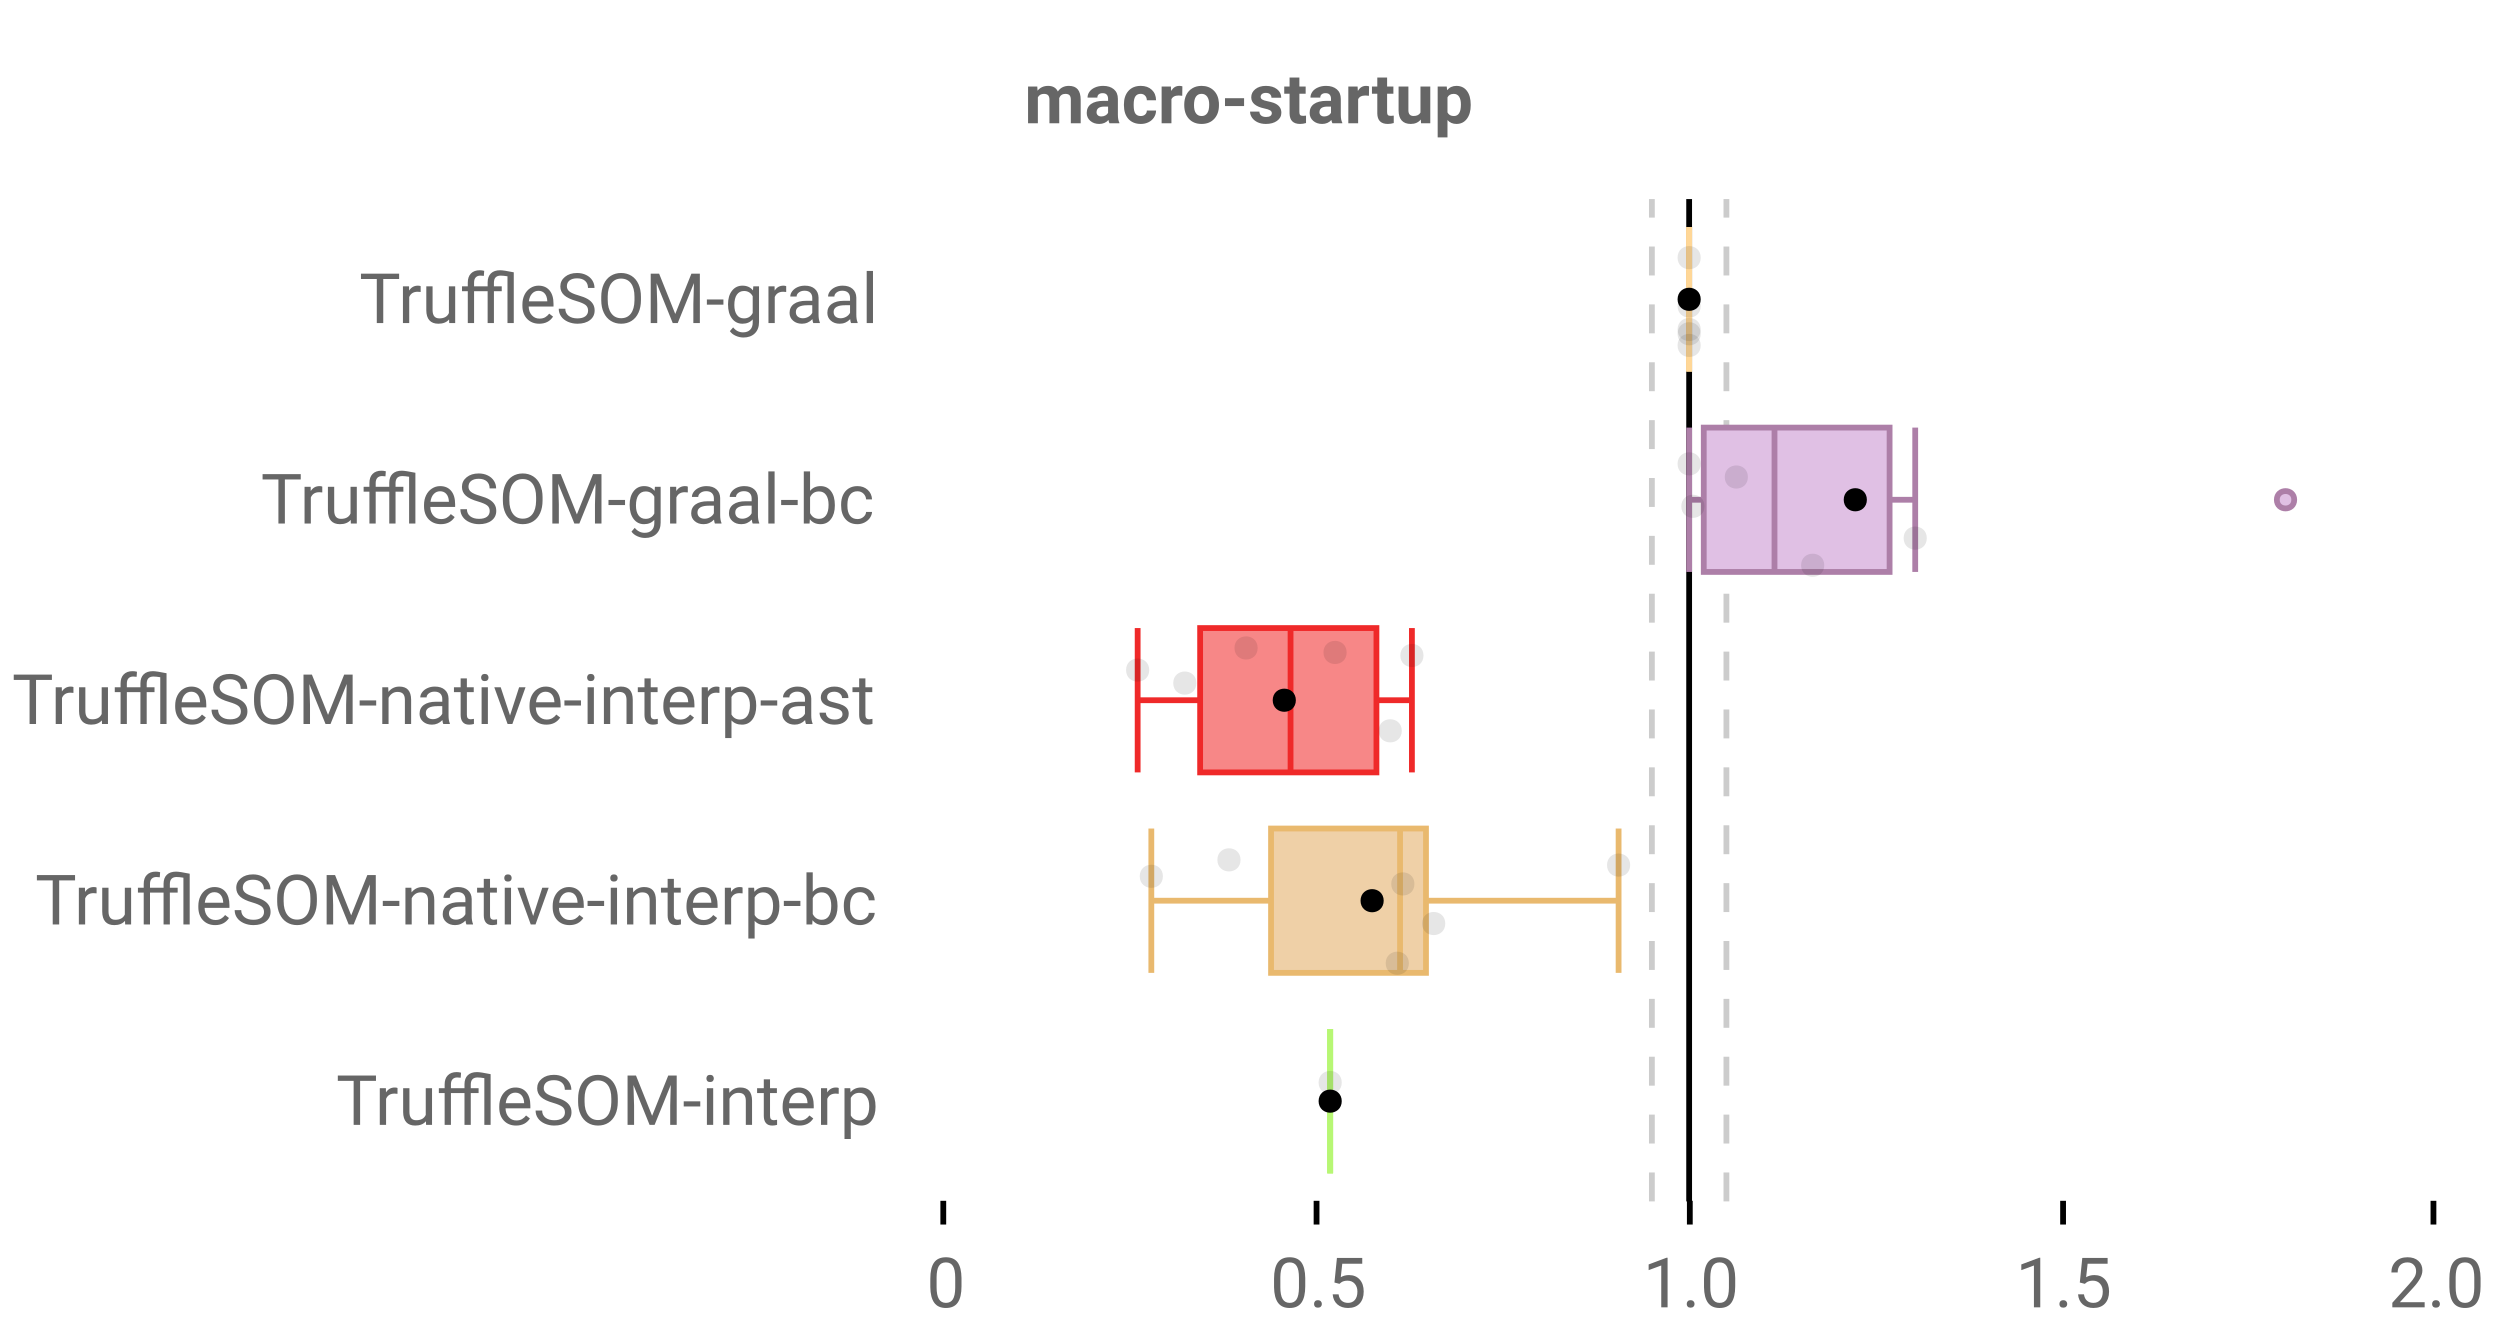 <?xml version="1.0" encoding="UTF-8"?>
<svg xmlns="http://www.w3.org/2000/svg" xmlns:xlink="http://www.w3.org/1999/xlink" width="864pt" height="464pt" viewBox="0 0 864 464" version="1.1">
<defs>
<clipPath id="clip1">
  <path d="M 582 68.801 L 585 68.801 L 585 415.199 L 582 415.199 Z M 582 68.801 "/>
</clipPath>
<clipPath id="clip2">
  <path d="M 569 68.801 L 572 68.801 L 572 415.199 L 569 415.199 Z M 569 68.801 "/>
</clipPath>
<clipPath id="clip3">
  <path d="M 595 68.801 L 598 68.801 L 598 415.199 L 595 415.199 Z M 595 68.801 "/>
</clipPath>
</defs>
<g id="surface5152">
<rect x="0" y="0" width="864" height="464" style="fill:rgb(100%,100%,100%);fill-opacity:1;stroke:none;"/>
<path style=" stroke:none;fill-rule:nonzero;fill:rgb(100%,100%,100%);fill-opacity:1;" d="M 0 0 L 672 0 L 672 76 L 0 76 Z M 0 0 "/>
<path style="fill:none;stroke-width:1;stroke-linecap:butt;stroke-linejoin:miter;stroke:rgb(0%,0%,0%);stroke-opacity:1;stroke-miterlimit:10;" d="M 163 207.5 L 163 211.6 " transform="matrix(2,0,0,2,0,0)"/>
<path style="fill:none;stroke-width:1;stroke-linecap:butt;stroke-linejoin:miter;stroke:rgb(0%,0%,0%);stroke-opacity:1;stroke-miterlimit:10;" d="M 227.5 207.5 L 227.5 211.6 " transform="matrix(2,0,0,2,0,0)"/>
<path style="fill:none;stroke-width:1;stroke-linecap:butt;stroke-linejoin:miter;stroke:rgb(0%,0%,0%);stroke-opacity:1;stroke-miterlimit:10;" d="M 292 207.5 L 292 211.6 " transform="matrix(2,0,0,2,0,0)"/>
<path style="fill:none;stroke-width:1;stroke-linecap:butt;stroke-linejoin:miter;stroke:rgb(0%,0%,0%);stroke-opacity:1;stroke-miterlimit:10;" d="M 356.5 207.5 L 356.5 211.6 " transform="matrix(2,0,0,2,0,0)"/>
<path style="fill:none;stroke-width:1;stroke-linecap:butt;stroke-linejoin:miter;stroke:rgb(0%,0%,0%);stroke-opacity:1;stroke-miterlimit:10;" d="M 420.5 207.5 L 420.5 211.6 " transform="matrix(2,0,0,2,0,0)"/>
<path style=" stroke:none;fill-rule:nonzero;fill:rgb(40%,40%,40%);fill-opacity:1;" d="M 358.484 29.914 L 358.578 31.336 C 359.484 30.234 360.703 29.68 362.234 29.68 C 363.859 29.68 364.977 30.328 365.594 31.617 C 366.477 30.328 367.75 29.68 369.406 29.68 C 370.781 29.68 371.801 30.082 372.469 30.883 C 373.145 31.688 373.484 32.895 373.484 34.508 L 373.484 42.602 L 370.078 42.602 L 370.078 34.508 C 370.078 33.789 369.938 33.27 369.656 32.945 C 369.375 32.613 368.879 32.445 368.172 32.445 C 367.148 32.445 366.445 32.93 366.062 33.898 L 366.078 42.602 L 362.688 42.602 L 362.688 34.523 C 362.688 33.797 362.539 33.27 362.25 32.945 C 361.957 32.613 361.469 32.445 360.781 32.445 C 359.812 32.445 359.113 32.844 358.688 33.633 L 358.688 42.602 L 355.297 42.602 L 355.297 29.914 Z M 383.434 42.602 C 383.277 42.301 383.16 41.922 383.09 41.461 C 382.266 42.379 381.199 42.836 379.887 42.836 C 378.645 42.836 377.613 42.477 376.793 41.758 C 375.98 41.039 375.574 40.133 375.574 39.039 C 375.574 37.695 376.066 36.664 377.059 35.945 C 378.059 35.227 379.5 34.863 381.387 34.852 L 382.949 34.852 L 382.949 34.133 C 382.949 33.539 382.797 33.07 382.496 32.727 C 382.191 32.375 381.719 32.195 381.074 32.195 C 380.5 32.195 380.051 32.332 379.73 32.602 C 379.406 32.875 379.246 33.25 379.246 33.727 L 375.855 33.727 C 375.855 33 376.078 32.32 376.527 31.695 C 376.984 31.07 377.625 30.582 378.449 30.227 C 379.281 29.863 380.215 29.68 381.246 29.68 C 382.809 29.68 384.047 30.078 384.965 30.867 C 385.879 31.648 386.34 32.754 386.34 34.18 L 386.34 39.664 C 386.348 40.875 386.52 41.785 386.855 42.398 L 386.855 42.602 Z M 380.621 40.242 C 381.121 40.242 381.578 40.133 381.996 39.914 C 382.422 39.688 382.738 39.383 382.949 39.008 L 382.949 36.836 L 381.684 36.836 C 379.984 36.836 379.082 37.422 378.98 38.586 L 378.965 38.789 C 378.965 39.219 379.109 39.566 379.402 39.836 C 379.703 40.109 380.109 40.242 380.621 40.242 Z M 394.223 40.102 C 394.848 40.102 395.352 39.93 395.738 39.586 C 396.133 39.242 396.336 38.785 396.348 38.211 L 399.535 38.211 C 399.523 39.078 399.285 39.867 398.816 40.586 C 398.355 41.297 397.727 41.848 396.926 42.242 C 396.133 42.637 395.254 42.836 394.285 42.836 C 392.473 42.836 391.039 42.266 389.988 41.117 C 388.945 39.961 388.426 38.367 388.426 36.336 L 388.426 36.102 C 388.426 34.156 388.941 32.598 389.973 31.43 C 391.012 30.266 392.441 29.68 394.254 29.68 C 395.836 29.68 397.105 30.133 398.066 31.039 C 399.023 31.945 399.512 33.148 399.535 34.648 L 396.348 34.648 C 396.336 33.992 396.133 33.461 395.738 33.055 C 395.352 32.641 394.836 32.43 394.191 32.43 C 393.41 32.43 392.816 32.719 392.41 33.289 C 392.004 33.863 391.801 34.797 391.801 36.086 L 391.801 36.43 C 391.801 37.742 391.996 38.688 392.395 39.258 C 392.801 39.82 393.41 40.102 394.223 40.102 Z M 408.582 33.102 C 408.121 33.039 407.715 33.008 407.363 33.008 C 406.082 33.008 405.242 33.441 404.848 34.305 L 404.848 42.602 L 401.457 42.602 L 401.457 29.914 L 404.66 29.914 L 404.754 31.43 C 405.43 30.266 406.371 29.68 407.582 29.68 C 407.957 29.68 408.305 29.734 408.629 29.836 Z M 409.273 36.148 C 409.273 34.891 409.512 33.77 409.992 32.789 C 410.48 31.801 411.18 31.035 412.086 30.492 C 412.992 29.953 414.047 29.68 415.258 29.68 C 416.965 29.68 418.359 30.207 419.445 31.258 C 420.527 32.301 421.133 33.723 421.258 35.523 L 421.273 36.383 C 421.273 38.332 420.73 39.895 419.648 41.07 C 418.562 42.25 417.105 42.836 415.273 42.836 C 413.449 42.836 411.992 42.254 410.898 41.086 C 409.812 39.91 409.273 38.312 409.273 36.289 Z M 412.648 36.383 C 412.648 37.594 412.871 38.516 413.32 39.148 C 413.777 39.785 414.43 40.102 415.273 40.102 C 416.094 40.102 416.734 39.789 417.195 39.164 C 417.664 38.531 417.898 37.523 417.898 36.148 C 417.898 34.961 417.664 34.047 417.195 33.398 C 416.734 32.754 416.09 32.43 415.258 32.43 C 414.422 32.43 413.777 32.754 413.32 33.398 C 412.871 34.047 412.648 35.039 412.648 36.383 Z M 429.953 36.664 L 423.359 36.664 L 423.359 33.93 L 429.953 33.93 Z M 439.539 39.102 C 439.539 38.688 439.328 38.359 438.914 38.117 C 438.508 37.879 437.852 37.664 436.945 37.477 C 433.934 36.844 432.43 35.562 432.43 33.633 C 432.43 32.508 432.891 31.57 433.82 30.82 C 434.758 30.062 435.98 29.68 437.492 29.68 C 439.094 29.68 440.375 30.062 441.336 30.82 C 442.305 31.582 442.789 32.566 442.789 33.773 L 439.414 33.773 C 439.414 33.297 439.258 32.898 438.945 32.586 C 438.633 32.266 438.141 32.102 437.477 32.102 C 436.902 32.102 436.461 32.234 436.148 32.492 C 435.836 32.742 435.68 33.07 435.68 33.477 C 435.68 33.852 435.855 34.156 436.211 34.383 C 436.562 34.613 437.164 34.812 438.008 34.977 C 438.852 35.145 439.562 35.332 440.148 35.539 C 441.938 36.195 442.836 37.336 442.836 38.961 C 442.836 40.117 442.336 41.055 441.336 41.773 C 440.344 42.484 439.062 42.836 437.492 42.836 C 436.43 42.836 435.484 42.648 434.664 42.273 C 433.84 41.891 433.195 41.367 432.727 40.711 C 432.258 40.047 432.023 39.332 432.023 38.57 L 435.242 38.57 C 435.273 39.176 435.492 39.641 435.898 39.961 C 436.312 40.273 436.871 40.43 437.57 40.43 C 438.215 40.43 438.703 40.312 439.039 40.07 C 439.371 39.82 439.539 39.5 439.539 39.102 Z M 449.066 26.805 L 449.066 29.914 L 451.238 29.914 L 451.238 32.398 L 449.066 32.398 L 449.066 38.727 C 449.066 39.195 449.152 39.535 449.332 39.742 C 449.508 39.941 449.852 40.039 450.363 40.039 C 450.738 40.039 451.07 40.016 451.363 39.961 L 451.363 42.523 C 450.695 42.73 450.012 42.836 449.316 42.836 C 446.941 42.836 445.727 41.641 445.676 39.242 L 445.676 32.398 L 443.832 32.398 L 443.832 29.914 L 445.676 29.914 L 445.676 26.805 Z M 460.473 42.602 C 460.316 42.301 460.199 41.922 460.129 41.461 C 459.305 42.379 458.238 42.836 456.926 42.836 C 455.684 42.836 454.652 42.477 453.832 41.758 C 453.02 41.039 452.613 40.133 452.613 39.039 C 452.613 37.695 453.105 36.664 454.098 35.945 C 455.098 35.227 456.539 34.863 458.426 34.852 L 459.988 34.852 L 459.988 34.133 C 459.988 33.539 459.836 33.07 459.535 32.727 C 459.23 32.375 458.758 32.195 458.113 32.195 C 457.539 32.195 457.09 32.332 456.77 32.602 C 456.445 32.875 456.285 33.25 456.285 33.727 L 452.895 33.727 C 452.895 33 453.117 32.32 453.566 31.695 C 454.023 31.07 454.664 30.582 455.488 30.227 C 456.32 29.863 457.254 29.68 458.285 29.68 C 459.848 29.68 461.086 30.078 462.004 30.867 C 462.918 31.648 463.379 32.754 463.379 34.18 L 463.379 39.664 C 463.387 40.875 463.559 41.785 463.895 42.398 L 463.895 42.602 Z M 457.66 40.242 C 458.16 40.242 458.617 40.133 459.035 39.914 C 459.461 39.688 459.777 39.383 459.988 39.008 L 459.988 36.836 L 458.723 36.836 C 457.023 36.836 456.121 37.422 456.02 38.586 L 456.004 38.789 C 456.004 39.219 456.148 39.566 456.441 39.836 C 456.742 40.109 457.148 40.242 457.66 40.242 Z M 473.105 33.102 C 472.645 33.039 472.238 33.008 471.887 33.008 C 470.605 33.008 469.766 33.441 469.371 34.305 L 469.371 42.602 L 465.98 42.602 L 465.98 29.914 L 469.184 29.914 L 469.277 31.43 C 469.953 30.266 470.895 29.68 472.105 29.68 C 472.48 29.68 472.828 29.734 473.152 29.836 Z M 479.383 26.805 L 479.383 29.914 L 481.555 29.914 L 481.555 32.398 L 479.383 32.398 L 479.383 38.727 C 479.383 39.195 479.469 39.535 479.648 39.742 C 479.824 39.941 480.168 40.039 480.68 40.039 C 481.055 40.039 481.387 40.016 481.68 39.961 L 481.68 42.523 C 481.012 42.73 480.328 42.836 479.633 42.836 C 477.258 42.836 476.043 41.641 475.992 39.242 L 475.992 32.398 L 474.148 32.398 L 474.148 29.914 L 475.992 29.914 L 475.992 26.805 Z M 491.023 41.305 C 490.188 42.328 489.031 42.836 487.555 42.836 C 486.199 42.836 485.164 42.445 484.445 41.664 C 483.734 40.883 483.371 39.738 483.352 38.227 L 483.352 29.914 L 486.742 29.914 L 486.742 38.117 C 486.742 39.43 487.34 40.086 488.539 40.086 C 489.695 40.086 490.484 39.691 490.914 38.898 L 490.914 29.914 L 494.305 29.914 L 494.305 42.602 L 491.117 42.602 Z M 508.281 36.383 C 508.281 38.332 507.836 39.895 506.953 41.07 C 506.066 42.25 504.867 42.836 503.359 42.836 C 502.078 42.836 501.039 42.391 500.25 41.492 L 500.25 47.477 L 496.859 47.477 L 496.859 29.914 L 500 29.914 L 500.125 31.164 C 500.945 30.176 502.016 29.68 503.328 29.68 C 504.891 29.68 506.102 30.258 506.969 31.414 C 507.844 32.57 508.281 34.164 508.281 36.195 Z M 504.891 36.133 C 504.891 34.957 504.68 34.051 504.266 33.414 C 503.848 32.77 503.238 32.445 502.438 32.445 C 501.375 32.445 500.645 32.852 500.25 33.664 L 500.25 38.852 C 500.664 39.688 501.406 40.102 502.469 40.102 C 504.082 40.102 504.891 38.781 504.891 36.133 Z M 354 20.336 "/>
<path style=" stroke:none;fill-rule:nonzero;fill:rgb(40%,40%,40%);fill-opacity:1;" d="M 332.297 444.523 C 332.297 447.066 331.859 448.957 330.984 450.195 C 330.117 451.426 328.766 452.039 326.922 452.039 C 325.098 452.039 323.75 451.438 322.875 450.227 C 322 449.02 321.547 447.219 321.516 444.82 L 321.516 441.93 C 321.516 439.422 321.945 437.555 322.812 436.336 C 323.688 435.117 325.051 434.508 326.906 434.508 C 328.738 434.508 330.086 435.098 330.953 436.273 C 331.816 437.453 332.266 439.266 332.297 441.711 Z M 330.125 441.555 C 330.125 439.723 329.863 438.391 329.344 437.555 C 328.832 436.711 328.02 436.289 326.906 436.289 C 325.789 436.289 324.977 436.707 324.469 437.539 C 323.969 438.375 323.707 439.66 323.688 441.398 L 323.688 444.867 C 323.688 446.711 323.953 448.078 324.484 448.961 C 325.023 449.836 325.836 450.273 326.922 450.273 C 327.992 450.273 328.789 449.863 329.312 449.039 C 329.832 448.207 330.102 446.898 330.125 445.117 Z M 320.172 429.539 "/>
<path style=" stroke:none;fill-rule:nonzero;fill:rgb(40%,40%,40%);fill-opacity:1;" d="M 451.094 444.523 C 451.094 447.066 450.656 448.957 449.781 450.195 C 448.914 451.426 447.562 452.039 445.719 452.039 C 443.895 452.039 442.547 451.438 441.672 450.227 C 440.797 449.02 440.344 447.219 440.312 444.82 L 440.312 441.93 C 440.312 439.422 440.742 437.555 441.609 436.336 C 442.484 435.117 443.848 434.508 445.703 434.508 C 447.535 434.508 448.883 435.098 449.75 436.273 C 450.613 437.453 451.062 439.266 451.094 441.711 Z M 448.922 441.555 C 448.922 439.723 448.66 438.391 448.141 437.555 C 447.629 436.711 446.816 436.289 445.703 436.289 C 444.586 436.289 443.773 436.707 443.266 437.539 C 442.766 438.375 442.504 439.66 442.484 441.398 L 442.484 444.867 C 442.484 446.711 442.75 448.078 443.281 448.961 C 443.82 449.836 444.633 450.273 445.719 450.273 C 446.789 450.273 447.586 449.863 448.109 449.039 C 448.629 448.207 448.898 446.898 448.922 445.117 Z M 454.133 450.664 C 454.133 450.289 454.242 449.977 454.461 449.727 C 454.688 449.477 455.023 449.352 455.461 449.352 C 455.906 449.352 456.246 449.477 456.477 449.727 C 456.715 449.977 456.836 450.289 456.836 450.664 C 456.836 451.031 456.715 451.332 456.477 451.57 C 456.246 451.809 455.906 451.93 455.461 451.93 C 455.023 451.93 454.688 451.809 454.461 451.57 C 454.242 451.332 454.133 451.031 454.133 450.664 Z M 461.184 443.242 L 462.043 434.742 L 470.793 434.742 L 470.793 436.742 L 463.887 436.742 L 463.371 441.398 C 464.203 440.91 465.152 440.664 466.215 440.664 C 467.766 440.664 469 441.18 469.918 442.211 C 470.832 443.234 471.293 444.617 471.293 446.367 C 471.293 448.129 470.816 449.516 469.871 450.523 C 468.922 451.535 467.594 452.039 465.887 452.039 C 464.375 452.039 463.141 451.625 462.184 450.789 C 461.234 449.945 460.699 448.789 460.574 447.32 L 462.621 447.32 C 462.754 448.289 463.105 449.023 463.668 449.523 C 464.23 450.023 464.969 450.273 465.887 450.273 C 466.895 450.273 467.688 449.93 468.262 449.242 C 468.832 448.555 469.121 447.602 469.121 446.383 C 469.121 445.25 468.809 444.336 468.184 443.648 C 467.566 442.953 466.746 442.602 465.715 442.602 C 464.766 442.602 464.02 442.812 463.48 443.227 L 462.918 443.695 Z M 438.969 429.539 "/>
<path style=" stroke:none;fill-rule:nonzero;fill:rgb(40%,40%,40%);fill-opacity:1;" d="M 576.316 451.805 L 574.129 451.805 L 574.129 437.352 L 569.77 438.961 L 569.77 436.992 L 575.973 434.664 L 576.316 434.664 Z M 582.934 450.664 C 582.934 450.289 583.043 449.977 583.262 449.727 C 583.488 449.477 583.824 449.352 584.262 449.352 C 584.707 449.352 585.047 449.477 585.277 449.727 C 585.516 449.977 585.637 450.289 585.637 450.664 C 585.637 451.031 585.516 451.332 585.277 451.57 C 585.047 451.809 584.707 451.93 584.262 451.93 C 583.824 451.93 583.488 451.809 583.262 451.57 C 583.043 451.332 582.934 451.031 582.934 450.664 Z M 599.688 444.523 C 599.688 447.066 599.25 448.957 598.375 450.195 C 597.508 451.426 596.156 452.039 594.312 452.039 C 592.488 452.039 591.141 451.438 590.266 450.227 C 589.391 449.02 588.938 447.219 588.906 444.82 L 588.906 441.93 C 588.906 439.422 589.336 437.555 590.203 436.336 C 591.078 435.117 592.441 434.508 594.297 434.508 C 596.129 434.508 597.477 435.098 598.344 436.273 C 599.207 437.453 599.656 439.266 599.688 441.711 Z M 597.516 441.555 C 597.516 439.723 597.254 438.391 596.734 437.555 C 596.223 436.711 595.41 436.289 594.297 436.289 C 593.18 436.289 592.367 436.707 591.859 437.539 C 591.359 438.375 591.098 439.66 591.078 441.398 L 591.078 444.867 C 591.078 446.711 591.344 448.078 591.875 448.961 C 592.414 449.836 593.227 450.273 594.312 450.273 C 595.383 450.273 596.18 449.863 596.703 449.039 C 597.223 448.207 597.492 446.898 597.516 445.117 Z M 567.77 429.539 "/>
<path style=" stroke:none;fill-rule:nonzero;fill:rgb(40%,40%,40%);fill-opacity:1;" d="M 705.113 451.805 L 702.926 451.805 L 702.926 437.352 L 698.566 438.961 L 698.566 436.992 L 704.77 434.664 L 705.113 434.664 Z M 711.73 450.664 C 711.73 450.289 711.84 449.977 712.059 449.727 C 712.285 449.477 712.621 449.352 713.059 449.352 C 713.504 449.352 713.844 449.477 714.074 449.727 C 714.312 449.977 714.434 450.289 714.434 450.664 C 714.434 451.031 714.312 451.332 714.074 451.57 C 713.844 451.809 713.504 451.93 713.059 451.93 C 712.621 451.93 712.285 451.809 712.059 451.57 C 711.84 451.332 711.73 451.031 711.73 450.664 Z M 718.781 443.242 L 719.641 434.742 L 728.391 434.742 L 728.391 436.742 L 721.484 436.742 L 720.969 441.398 C 721.801 440.91 722.75 440.664 723.812 440.664 C 725.363 440.664 726.598 441.18 727.516 442.211 C 728.43 443.234 728.891 444.617 728.891 446.367 C 728.891 448.129 728.414 449.516 727.469 450.523 C 726.52 451.535 725.191 452.039 723.484 452.039 C 721.973 452.039 720.738 451.625 719.781 450.789 C 718.832 449.945 718.297 448.789 718.172 447.32 L 720.219 447.32 C 720.352 448.289 720.703 449.023 721.266 449.523 C 721.828 450.023 722.566 450.273 723.484 450.273 C 724.492 450.273 725.285 449.93 725.859 449.242 C 726.43 448.555 726.719 447.602 726.719 446.383 C 726.719 445.25 726.406 444.336 725.781 443.648 C 725.164 442.953 724.344 442.602 723.312 442.602 C 722.363 442.602 721.617 442.812 721.078 443.227 L 720.516 443.695 Z M 696.566 429.539 "/>
<path style=" stroke:none;fill-rule:nonzero;fill:rgb(40%,40%,40%);fill-opacity:1;" d="M 837.961 451.805 L 826.789 451.805 L 826.789 450.242 L 832.695 443.68 C 833.57 442.691 834.172 441.891 834.508 441.273 C 834.84 440.648 835.008 440.004 835.008 439.336 C 835.008 438.441 834.734 437.711 834.195 437.148 C 833.652 436.578 832.934 436.289 832.039 436.289 C 830.953 436.289 830.117 436.598 829.523 437.211 C 828.93 437.828 828.633 438.68 828.633 439.773 L 826.461 439.773 C 826.461 438.203 826.965 436.93 827.977 435.961 C 828.984 434.992 830.34 434.508 832.039 434.508 C 833.621 434.508 834.871 434.926 835.789 435.758 C 836.715 436.594 837.18 437.695 837.18 439.07 C 837.18 440.758 836.109 442.758 833.977 445.07 L 829.398 450.039 L 837.961 450.039 Z M 840.531 450.664 C 840.531 450.289 840.641 449.977 840.859 449.727 C 841.086 449.477 841.422 449.352 841.859 449.352 C 842.305 449.352 842.645 449.477 842.875 449.727 C 843.113 449.977 843.234 450.289 843.234 450.664 C 843.234 451.031 843.113 451.332 842.875 451.57 C 842.645 451.809 842.305 451.93 841.859 451.93 C 841.422 451.93 841.086 451.809 840.859 451.57 C 840.641 451.332 840.531 451.031 840.531 450.664 Z M 857.285 444.523 C 857.285 447.066 856.848 448.957 855.973 450.195 C 855.105 451.426 853.754 452.039 851.91 452.039 C 850.086 452.039 848.738 451.438 847.863 450.227 C 846.988 449.02 846.535 447.219 846.504 444.82 L 846.504 441.93 C 846.504 439.422 846.934 437.555 847.801 436.336 C 848.676 435.117 850.039 434.508 851.895 434.508 C 853.727 434.508 855.074 435.098 855.941 436.273 C 856.805 437.453 857.254 439.266 857.285 441.711 Z M 855.113 441.555 C 855.113 439.723 854.852 438.391 854.332 437.555 C 853.82 436.711 853.008 436.289 851.895 436.289 C 850.777 436.289 849.965 436.707 849.457 437.539 C 848.957 438.375 848.695 439.66 848.676 441.398 L 848.676 444.867 C 848.676 446.711 848.941 448.078 849.473 448.961 C 850.012 449.836 850.824 450.273 851.91 450.273 C 852.98 450.273 853.777 449.863 854.301 449.039 C 854.82 448.207 855.09 446.898 855.113 445.117 Z M 825.367 429.539 "/>
<path style=" stroke:none;fill-rule:nonzero;fill:rgb(40%,40%,40%);fill-opacity:1;" d="M 137.938 96.426 L 132.453 96.426 L 132.453 111.645 L 130.219 111.645 L 130.219 96.426 L 124.75 96.426 L 124.75 94.582 L 137.938 94.582 Z M 145.379 100.91 C 145.055 100.859 144.699 100.832 144.316 100.832 C 142.898 100.832 141.934 101.438 141.426 102.645 L 141.426 111.645 L 139.254 111.645 L 139.254 98.957 L 141.363 98.957 L 141.395 100.426 C 142.113 99.293 143.121 98.723 144.426 98.723 C 144.84 98.723 145.16 98.781 145.379 98.895 Z M 155.203 110.395 C 154.359 111.387 153.117 111.879 151.484 111.879 C 150.141 111.879 149.113 111.488 148.406 110.707 C 147.695 109.918 147.336 108.75 147.328 107.207 L 147.328 98.957 L 149.5 98.957 L 149.5 107.16 C 149.5 109.078 150.281 110.035 151.844 110.035 C 153.5 110.035 154.598 109.422 155.141 108.191 L 155.141 98.957 L 157.312 98.957 L 157.312 111.645 L 155.25 111.645 Z M 161.668 111.645 L 161.668 100.645 L 159.668 100.645 L 159.668 98.957 L 161.668 98.957 L 161.668 97.66 C 161.668 96.309 162.031 95.262 162.762 94.52 C 163.488 93.77 164.516 93.395 165.84 93.395 C 166.34 93.395 166.84 93.465 167.34 93.598 L 167.215 95.348 C 166.848 95.285 166.457 95.254 166.043 95.254 C 165.344 95.254 164.801 95.457 164.418 95.863 C 164.031 96.27 163.84 96.859 163.84 97.629 L 163.84 98.957 L 168.527 98.957 L 168.527 97.582 C 168.535 96.23 168.918 95.191 169.668 94.473 C 170.418 93.754 171.484 93.395 172.871 93.395 C 173.652 93.395 175.215 93.637 177.559 94.113 L 177.559 111.645 L 175.387 111.645 L 175.387 95.488 C 174.418 95.332 173.637 95.254 173.043 95.254 C 171.48 95.254 170.699 96.074 170.699 97.707 L 170.699 98.957 L 173.402 98.957 L 173.402 100.645 L 170.699 100.645 L 170.699 111.645 L 168.527 111.645 L 168.527 100.645 L 163.84 100.645 L 163.84 111.645 Z M 186.355 111.879 C 184.637 111.879 183.234 111.316 182.152 110.191 C 181.078 109.059 180.543 107.547 180.543 105.66 L 180.543 105.254 C 180.543 103.996 180.781 102.875 181.262 101.895 C 181.738 100.906 182.41 100.129 183.277 99.566 C 184.141 99.004 185.078 98.723 186.09 98.723 C 187.734 98.723 189.012 99.27 189.918 100.363 C 190.832 101.449 191.293 103 191.293 105.02 L 191.293 105.926 L 182.715 105.926 C 182.746 107.176 183.109 108.188 183.809 108.957 C 184.504 109.73 185.391 110.113 186.465 110.113 C 187.234 110.113 187.887 109.957 188.418 109.645 C 188.949 109.332 189.41 108.918 189.809 108.395 L 191.137 109.426 C 190.074 111.062 188.48 111.879 186.355 111.879 Z M 186.09 100.504 C 185.215 100.504 184.48 100.828 183.887 101.473 C 183.293 102.109 182.922 103 182.777 104.145 L 189.137 104.145 L 189.137 103.973 C 189.074 102.879 188.777 102.031 188.246 101.426 C 187.715 100.812 186.996 100.504 186.09 100.504 Z M 199.18 104.035 C 197.242 103.484 195.836 102.809 194.961 102.004 C 194.086 101.191 193.648 100.191 193.648 99.004 C 193.648 97.66 194.184 96.551 195.258 95.676 C 196.328 94.793 197.727 94.348 199.445 94.348 C 200.609 94.348 201.652 94.578 202.57 95.035 C 203.496 95.484 204.211 96.109 204.711 96.91 C 205.211 97.703 205.461 98.574 205.461 99.52 L 203.211 99.52 C 203.211 98.488 202.883 97.676 202.227 97.082 C 201.57 96.488 200.641 96.191 199.445 96.191 C 198.328 96.191 197.461 96.438 196.836 96.926 C 196.219 97.418 195.914 98.094 195.914 98.957 C 195.914 99.656 196.203 100.246 196.789 100.723 C 197.383 101.203 198.387 101.645 199.805 102.051 C 201.23 102.449 202.34 102.887 203.133 103.363 C 203.934 103.844 204.527 104.406 204.914 105.051 C 205.309 105.688 205.508 106.438 205.508 107.301 C 205.508 108.688 204.965 109.797 203.883 110.629 C 202.809 111.465 201.367 111.879 199.555 111.879 C 198.387 111.879 197.293 111.652 196.273 111.207 C 195.262 110.762 194.48 110.145 193.93 109.363 C 193.375 108.582 193.102 107.691 193.102 106.691 L 195.367 106.691 C 195.367 107.723 195.746 108.543 196.508 109.145 C 197.266 109.738 198.281 110.035 199.555 110.035 C 200.742 110.035 201.652 109.797 202.289 109.316 C 202.922 108.828 203.242 108.168 203.242 107.332 C 203.242 106.5 202.945 105.855 202.352 105.395 C 201.766 104.938 200.711 104.484 199.18 104.035 Z M 221.512 103.66 C 221.512 105.34 221.23 106.801 220.668 108.051 C 220.105 109.293 219.309 110.238 218.277 110.895 C 217.246 111.551 216.043 111.879 214.668 111.879 C 213.324 111.879 212.129 111.551 211.09 110.895 C 210.047 110.23 209.238 109.285 208.668 108.066 C 208.094 106.84 207.801 105.422 207.793 103.816 L 207.793 102.582 C 207.793 100.949 208.074 99.5 208.637 98.238 C 209.207 96.98 210.016 96.016 211.059 95.348 C 212.098 94.684 213.293 94.348 214.637 94.348 C 216.012 94.348 217.219 94.684 218.262 95.348 C 219.301 96.004 220.105 96.957 220.668 98.207 C 221.23 99.457 221.512 100.918 221.512 102.582 Z M 219.277 102.566 C 219.277 100.535 218.871 98.984 218.059 97.91 C 217.246 96.828 216.105 96.285 214.637 96.285 C 213.219 96.285 212.098 96.828 211.277 97.91 C 210.465 98.984 210.047 100.484 210.027 102.41 L 210.027 103.66 C 210.027 105.621 210.438 107.16 211.262 108.285 C 212.082 109.41 213.219 109.973 214.668 109.973 C 216.113 109.973 217.234 109.441 218.027 108.379 C 218.828 107.316 219.246 105.801 219.277 103.832 Z M 227.793 94.582 L 233.371 108.504 L 238.949 94.582 L 241.871 94.582 L 241.871 111.645 L 239.621 111.645 L 239.621 105.004 L 239.824 97.832 L 234.23 111.645 L 232.496 111.645 L 226.918 97.863 L 227.137 105.004 L 227.137 111.645 L 224.887 111.645 L 224.887 94.582 Z M 250.012 105.285 L 244.293 105.285 L 244.293 103.504 L 250.012 103.504 Z M 251.602 105.191 C 251.602 103.223 252.059 101.656 252.977 100.488 C 253.891 99.312 255.102 98.723 256.602 98.723 C 258.152 98.723 259.359 99.27 260.227 100.363 L 260.336 98.957 L 262.32 98.957 L 262.32 111.332 C 262.32 112.977 261.828 114.273 260.852 115.223 C 259.883 116.168 258.574 116.645 256.93 116.645 C 256.023 116.645 255.133 116.445 254.258 116.051 C 253.383 115.664 252.711 115.129 252.242 114.441 L 253.367 113.145 C 254.305 114.289 255.445 114.863 256.789 114.863 C 257.84 114.863 258.656 114.566 259.242 113.973 C 259.836 113.379 260.133 112.543 260.133 111.473 L 260.133 110.379 C 259.266 111.379 258.086 111.879 256.586 111.879 C 255.094 111.879 253.891 111.281 252.977 110.082 C 252.059 108.887 251.602 107.254 251.602 105.191 Z M 253.789 105.441 C 253.789 106.871 254.078 107.996 254.664 108.816 C 255.246 109.629 256.062 110.035 257.117 110.035 C 258.492 110.035 259.496 109.418 260.133 108.176 L 260.133 102.379 C 259.465 101.172 258.469 100.566 257.148 100.566 C 256.094 100.566 255.273 100.98 254.68 101.801 C 254.086 102.625 253.789 103.84 253.789 105.441 Z M 271.707 100.91 C 271.383 100.859 271.027 100.832 270.645 100.832 C 269.227 100.832 268.262 101.438 267.754 102.645 L 267.754 111.645 L 265.582 111.645 L 265.582 98.957 L 267.691 98.957 L 267.723 100.426 C 268.441 99.293 269.449 98.723 270.754 98.723 C 271.168 98.723 271.488 98.781 271.707 98.895 Z M 281.062 111.645 C 280.938 111.395 280.836 110.949 280.766 110.301 C 279.754 111.355 278.551 111.879 277.156 111.879 C 275.906 111.879 274.879 111.527 274.078 110.816 C 273.273 110.109 272.875 109.215 272.875 108.129 C 272.875 106.809 273.375 105.781 274.375 105.051 C 275.383 104.324 276.797 103.957 278.609 103.957 L 280.719 103.957 L 280.719 102.957 C 280.719 102.199 280.488 101.594 280.031 101.145 C 279.582 100.699 278.922 100.473 278.047 100.473 C 277.266 100.473 276.613 100.672 276.094 101.066 C 275.57 101.453 275.312 101.922 275.312 102.473 L 273.125 102.473 C 273.125 101.848 273.348 101.238 273.797 100.645 C 274.254 100.051 274.863 99.582 275.625 99.238 C 276.395 98.895 277.242 98.723 278.172 98.723 C 279.629 98.723 280.77 99.094 281.594 99.832 C 282.426 100.562 282.859 101.566 282.891 102.848 L 282.891 108.676 C 282.891 109.844 283.039 110.77 283.344 111.457 L 283.344 111.645 Z M 277.469 109.988 C 278.145 109.988 278.785 109.816 279.391 109.473 C 280.004 109.121 280.445 108.66 280.719 108.098 L 280.719 105.488 L 279.031 105.488 C 276.375 105.488 275.047 106.266 275.047 107.816 C 275.047 108.504 275.27 109.043 275.719 109.426 C 276.176 109.801 276.758 109.988 277.469 109.988 Z M 294.117 111.645 C 293.992 111.395 293.891 110.949 293.82 110.301 C 292.809 111.355 291.605 111.879 290.211 111.879 C 288.961 111.879 287.934 111.527 287.133 110.816 C 286.328 110.109 285.93 109.215 285.93 108.129 C 285.93 106.809 286.43 105.781 287.43 105.051 C 288.438 104.324 289.852 103.957 291.664 103.957 L 293.773 103.957 L 293.773 102.957 C 293.773 102.199 293.543 101.594 293.086 101.145 C 292.637 100.699 291.977 100.473 291.102 100.473 C 290.32 100.473 289.668 100.672 289.148 101.066 C 288.625 101.453 288.367 101.922 288.367 102.473 L 286.18 102.473 C 286.18 101.848 286.402 101.238 286.852 100.645 C 287.309 100.051 287.918 99.582 288.68 99.238 C 289.449 98.895 290.297 98.723 291.227 98.723 C 292.684 98.723 293.824 99.094 294.648 99.832 C 295.48 100.562 295.914 101.566 295.945 102.848 L 295.945 108.676 C 295.945 109.844 296.094 110.77 296.398 111.457 L 296.398 111.645 Z M 290.523 109.988 C 291.199 109.988 291.84 109.816 292.445 109.473 C 293.059 109.121 293.5 108.66 293.773 108.098 L 293.773 105.488 L 292.086 105.488 C 289.43 105.488 288.102 106.266 288.102 107.816 C 288.102 108.504 288.324 109.043 288.773 109.426 C 289.23 109.801 289.812 109.988 290.523 109.988 Z M 301.703 111.645 L 299.531 111.645 L 299.531 93.645 L 301.703 93.645 Z M 124.172 89.379 "/>
<path style=" stroke:none;fill-rule:nonzero;fill:rgb(40%,40%,40%);fill-opacity:1;" d="M 103.938 165.703 L 98.453 165.703 L 98.453 180.922 L 96.219 180.922 L 96.219 165.703 L 90.75 165.703 L 90.75 163.859 L 103.938 163.859 Z M 111.379 170.188 C 111.055 170.137 110.699 170.109 110.316 170.109 C 108.898 170.109 107.934 170.715 107.426 171.922 L 107.426 180.922 L 105.254 180.922 L 105.254 168.234 L 107.363 168.234 L 107.395 169.703 C 108.113 168.57 109.121 168 110.426 168 C 110.84 168 111.16 168.059 111.379 168.172 Z M 121.203 179.672 C 120.359 180.664 119.117 181.156 117.484 181.156 C 116.141 181.156 115.113 180.766 114.406 179.984 C 113.695 179.195 113.336 178.027 113.328 176.484 L 113.328 168.234 L 115.5 168.234 L 115.5 176.438 C 115.5 178.355 116.281 179.312 117.844 179.312 C 119.5 179.312 120.598 178.699 121.141 177.469 L 121.141 168.234 L 123.312 168.234 L 123.312 180.922 L 121.25 180.922 Z M 127.668 180.922 L 127.668 169.922 L 125.668 169.922 L 125.668 168.234 L 127.668 168.234 L 127.668 166.938 C 127.668 165.586 128.031 164.539 128.762 163.797 C 129.488 163.047 130.516 162.672 131.84 162.672 C 132.34 162.672 132.84 162.742 133.34 162.875 L 133.215 164.625 C 132.848 164.562 132.457 164.531 132.043 164.531 C 131.344 164.531 130.801 164.734 130.418 165.141 C 130.031 165.547 129.84 166.137 129.84 166.906 L 129.84 168.234 L 134.527 168.234 L 134.527 166.859 C 134.535 165.508 134.918 164.469 135.668 163.75 C 136.418 163.031 137.484 162.672 138.871 162.672 C 139.652 162.672 141.215 162.914 143.559 163.391 L 143.559 180.922 L 141.387 180.922 L 141.387 164.766 C 140.418 164.609 139.637 164.531 139.043 164.531 C 137.48 164.531 136.699 165.352 136.699 166.984 L 136.699 168.234 L 139.402 168.234 L 139.402 169.922 L 136.699 169.922 L 136.699 180.922 L 134.527 180.922 L 134.527 169.922 L 129.84 169.922 L 129.84 180.922 Z M 152.355 181.156 C 150.637 181.156 149.234 180.594 148.152 179.469 C 147.078 178.336 146.543 176.824 146.543 174.938 L 146.543 174.531 C 146.543 173.273 146.781 172.152 147.262 171.172 C 147.738 170.184 148.41 169.406 149.277 168.844 C 150.141 168.281 151.078 168 152.09 168 C 153.734 168 155.012 168.547 155.918 169.641 C 156.832 170.727 157.293 172.277 157.293 174.297 L 157.293 175.203 L 148.715 175.203 C 148.746 176.453 149.109 177.465 149.809 178.234 C 150.504 179.008 151.391 179.391 152.465 179.391 C 153.234 179.391 153.887 179.234 154.418 178.922 C 154.949 178.609 155.41 178.195 155.809 177.672 L 157.137 178.703 C 156.074 180.34 154.48 181.156 152.355 181.156 Z M 152.09 169.781 C 151.215 169.781 150.48 170.105 149.887 170.75 C 149.293 171.387 148.922 172.277 148.777 173.422 L 155.137 173.422 L 155.137 173.25 C 155.074 172.156 154.777 171.309 154.246 170.703 C 153.715 170.09 152.996 169.781 152.09 169.781 Z M 165.18 173.312 C 163.242 172.762 161.836 172.086 160.961 171.281 C 160.086 170.469 159.648 169.469 159.648 168.281 C 159.648 166.938 160.184 165.828 161.258 164.953 C 162.328 164.07 163.727 163.625 165.445 163.625 C 166.609 163.625 167.652 163.855 168.57 164.312 C 169.496 164.762 170.211 165.387 170.711 166.188 C 171.211 166.98 171.461 167.852 171.461 168.797 L 169.211 168.797 C 169.211 167.766 168.883 166.953 168.227 166.359 C 167.57 165.766 166.641 165.469 165.445 165.469 C 164.328 165.469 163.461 165.715 162.836 166.203 C 162.219 166.695 161.914 167.371 161.914 168.234 C 161.914 168.934 162.203 169.523 162.789 170 C 163.383 170.48 164.387 170.922 165.805 171.328 C 167.23 171.727 168.34 172.164 169.133 172.641 C 169.934 173.121 170.527 173.684 170.914 174.328 C 171.309 174.965 171.508 175.715 171.508 176.578 C 171.508 177.965 170.965 179.074 169.883 179.906 C 168.809 180.742 167.367 181.156 165.555 181.156 C 164.387 181.156 163.293 180.93 162.273 180.484 C 161.262 180.039 160.48 179.422 159.93 178.641 C 159.375 177.859 159.102 176.969 159.102 175.969 L 161.367 175.969 C 161.367 177 161.746 177.82 162.508 178.422 C 163.266 179.016 164.281 179.312 165.555 179.312 C 166.742 179.312 167.652 179.074 168.289 178.594 C 168.922 178.105 169.242 177.445 169.242 176.609 C 169.242 175.777 168.945 175.133 168.352 174.672 C 167.766 174.215 166.711 173.762 165.18 173.312 Z M 187.512 172.938 C 187.512 174.617 187.23 176.078 186.668 177.328 C 186.105 178.57 185.309 179.516 184.277 180.172 C 183.246 180.828 182.043 181.156 180.668 181.156 C 179.324 181.156 178.129 180.828 177.09 180.172 C 176.047 179.508 175.238 178.562 174.668 177.344 C 174.094 176.117 173.801 174.699 173.793 173.094 L 173.793 171.859 C 173.793 170.227 174.074 168.777 174.637 167.516 C 175.207 166.258 176.016 165.293 177.059 164.625 C 178.098 163.961 179.293 163.625 180.637 163.625 C 182.012 163.625 183.219 163.961 184.262 164.625 C 185.301 165.281 186.105 166.234 186.668 167.484 C 187.23 168.734 187.512 170.195 187.512 171.859 Z M 185.277 171.844 C 185.277 169.812 184.871 168.262 184.059 167.188 C 183.246 166.105 182.105 165.562 180.637 165.562 C 179.219 165.562 178.098 166.105 177.277 167.188 C 176.465 168.262 176.047 169.762 176.027 171.688 L 176.027 172.938 C 176.027 174.898 176.438 176.438 177.262 177.562 C 178.082 178.688 179.219 179.25 180.668 179.25 C 182.113 179.25 183.234 178.719 184.027 177.656 C 184.828 176.594 185.246 175.078 185.277 173.109 Z M 193.793 163.859 L 199.371 177.781 L 204.949 163.859 L 207.871 163.859 L 207.871 180.922 L 205.621 180.922 L 205.621 174.281 L 205.824 167.109 L 200.23 180.922 L 198.496 180.922 L 192.918 167.141 L 193.137 174.281 L 193.137 180.922 L 190.887 180.922 L 190.887 163.859 Z M 216.012 174.562 L 210.293 174.562 L 210.293 172.781 L 216.012 172.781 Z M 217.602 174.469 C 217.602 172.5 218.059 170.934 218.977 169.766 C 219.891 168.59 221.102 168 222.602 168 C 224.152 168 225.359 168.547 226.227 169.641 L 226.336 168.234 L 228.32 168.234 L 228.32 180.609 C 228.32 182.254 227.828 183.551 226.852 184.5 C 225.883 185.445 224.574 185.922 222.93 185.922 C 222.023 185.922 221.133 185.723 220.258 185.328 C 219.383 184.941 218.711 184.406 218.242 183.719 L 219.367 182.422 C 220.305 183.566 221.445 184.141 222.789 184.141 C 223.84 184.141 224.656 183.844 225.242 183.25 C 225.836 182.656 226.133 181.82 226.133 180.75 L 226.133 179.656 C 225.266 180.656 224.086 181.156 222.586 181.156 C 221.094 181.156 219.891 180.559 218.977 179.359 C 218.059 178.164 217.602 176.531 217.602 174.469 Z M 219.789 174.719 C 219.789 176.148 220.078 177.273 220.664 178.094 C 221.246 178.906 222.062 179.312 223.117 179.312 C 224.492 179.312 225.496 178.695 226.133 177.453 L 226.133 171.656 C 225.465 170.449 224.469 169.844 223.148 169.844 C 222.094 169.844 221.273 170.258 220.68 171.078 C 220.086 171.902 219.789 173.117 219.789 174.719 Z M 237.707 170.188 C 237.383 170.137 237.027 170.109 236.645 170.109 C 235.227 170.109 234.262 170.715 233.754 171.922 L 233.754 180.922 L 231.582 180.922 L 231.582 168.234 L 233.691 168.234 L 233.723 169.703 C 234.441 168.57 235.449 168 236.754 168 C 237.168 168 237.488 168.059 237.707 168.172 Z M 247.062 180.922 C 246.938 180.672 246.836 180.227 246.766 179.578 C 245.754 180.633 244.551 181.156 243.156 181.156 C 241.906 181.156 240.879 180.805 240.078 180.094 C 239.273 179.387 238.875 178.492 238.875 177.406 C 238.875 176.086 239.375 175.059 240.375 174.328 C 241.383 173.602 242.797 173.234 244.609 173.234 L 246.719 173.234 L 246.719 172.234 C 246.719 171.477 246.488 170.871 246.031 170.422 C 245.582 169.977 244.922 169.75 244.047 169.75 C 243.266 169.75 242.613 169.949 242.094 170.344 C 241.57 170.73 241.312 171.199 241.312 171.75 L 239.125 171.75 C 239.125 171.125 239.348 170.516 239.797 169.922 C 240.254 169.328 240.863 168.859 241.625 168.516 C 242.395 168.172 243.242 168 244.172 168 C 245.629 168 246.77 168.371 247.594 169.109 C 248.426 169.84 248.859 170.844 248.891 172.125 L 248.891 177.953 C 248.891 179.121 249.039 180.047 249.344 180.734 L 249.344 180.922 Z M 243.469 179.266 C 244.145 179.266 244.785 179.094 245.391 178.75 C 246.004 178.398 246.445 177.938 246.719 177.375 L 246.719 174.766 L 245.031 174.766 C 242.375 174.766 241.047 175.543 241.047 177.094 C 241.047 177.781 241.27 178.32 241.719 178.703 C 242.176 179.078 242.758 179.266 243.469 179.266 Z M 260.117 180.922 C 259.992 180.672 259.891 180.227 259.82 179.578 C 258.809 180.633 257.605 181.156 256.211 181.156 C 254.961 181.156 253.934 180.805 253.133 180.094 C 252.328 179.387 251.93 178.492 251.93 177.406 C 251.93 176.086 252.43 175.059 253.43 174.328 C 254.438 173.602 255.852 173.234 257.664 173.234 L 259.773 173.234 L 259.773 172.234 C 259.773 171.477 259.543 170.871 259.086 170.422 C 258.637 169.977 257.977 169.75 257.102 169.75 C 256.32 169.75 255.668 169.949 255.148 170.344 C 254.625 170.73 254.367 171.199 254.367 171.75 L 252.18 171.75 C 252.18 171.125 252.402 170.516 252.852 169.922 C 253.309 169.328 253.918 168.859 254.68 168.516 C 255.449 168.172 256.297 168 257.227 168 C 258.684 168 259.824 168.371 260.648 169.109 C 261.48 169.84 261.914 170.844 261.945 172.125 L 261.945 177.953 C 261.945 179.121 262.094 180.047 262.398 180.734 L 262.398 180.922 Z M 256.523 179.266 C 257.199 179.266 257.84 179.094 258.445 178.75 C 259.059 178.398 259.5 177.938 259.773 177.375 L 259.773 174.766 L 258.086 174.766 C 255.43 174.766 254.102 175.543 254.102 177.094 C 254.102 177.781 254.324 178.32 254.773 178.703 C 255.23 179.078 255.812 179.266 256.523 179.266 Z M 267.703 180.922 L 265.531 180.922 L 265.531 162.922 L 267.703 162.922 Z M 275.684 174.562 L 269.965 174.562 L 269.965 172.781 L 275.684 172.781 Z M 288.523 174.719 C 288.523 176.656 288.074 178.215 287.18 179.391 C 286.293 180.57 285.102 181.156 283.602 181.156 C 281.996 181.156 280.758 180.59 279.883 179.453 L 279.789 180.922 L 277.789 180.922 L 277.789 162.922 L 279.961 162.922 L 279.961 169.641 C 280.836 168.547 282.039 168 283.57 168 C 285.109 168 286.32 168.586 287.195 169.75 C 288.078 170.918 288.523 172.512 288.523 174.531 Z M 286.352 174.469 C 286.352 173 286.062 171.867 285.492 171.062 C 284.93 170.25 284.109 169.844 283.039 169.844 C 281.609 169.844 280.586 170.512 279.961 171.844 L 279.961 177.328 C 280.625 178.652 281.664 179.312 283.07 179.312 C 284.102 179.312 284.902 178.914 285.477 178.109 C 286.059 177.309 286.352 176.094 286.352 174.469 Z M 296.348 179.391 C 297.117 179.391 297.789 179.156 298.363 178.688 C 298.945 178.219 299.27 177.633 299.332 176.922 L 301.379 176.922 C 301.336 177.652 301.086 178.344 300.629 179 C 300.168 179.656 299.555 180.184 298.785 180.578 C 298.012 180.961 297.199 181.156 296.348 181.156 C 294.617 181.156 293.242 180.586 292.223 179.438 C 291.199 178.281 290.691 176.703 290.691 174.703 L 290.691 174.328 C 290.691 173.102 290.914 172.008 291.363 171.047 C 291.82 170.078 292.473 169.328 293.316 168.797 C 294.168 168.266 295.176 168 296.332 168 C 297.746 168 298.926 168.43 299.863 169.281 C 300.809 170.137 301.316 171.242 301.379 172.594 L 299.332 172.594 C 299.27 171.781 298.957 171.109 298.395 170.578 C 297.84 170.047 297.152 169.781 296.332 169.781 C 295.227 169.781 294.371 170.184 293.77 170.984 C 293.164 171.777 292.863 172.922 292.863 174.422 L 292.863 174.828 C 292.863 176.289 293.16 177.414 293.754 178.203 C 294.355 178.996 295.223 179.391 296.348 179.391 Z M 90.172 158.656 "/>
<path style=" stroke:none;fill-rule:nonzero;fill:rgb(40%,40%,40%);fill-opacity:1;" d="M 17.938 234.984 L 12.453 234.984 L 12.453 250.203 L 10.219 250.203 L 10.219 234.984 L 4.75 234.984 L 4.75 233.141 L 17.938 233.141 Z M 25.379 239.469 C 25.055 239.418 24.699 239.391 24.316 239.391 C 22.898 239.391 21.934 239.996 21.426 241.203 L 21.426 250.203 L 19.254 250.203 L 19.254 237.516 L 21.363 237.516 L 21.395 238.984 C 22.113 237.852 23.121 237.281 24.426 237.281 C 24.84 237.281 25.16 237.34 25.379 237.453 Z M 35.203 248.953 C 34.359 249.945 33.117 250.438 31.484 250.438 C 30.141 250.438 29.113 250.047 28.406 249.266 C 27.695 248.477 27.336 247.309 27.328 245.766 L 27.328 237.516 L 29.5 237.516 L 29.5 245.719 C 29.5 247.637 30.281 248.594 31.844 248.594 C 33.5 248.594 34.598 247.98 35.141 246.75 L 35.141 237.516 L 37.312 237.516 L 37.312 250.203 L 35.25 250.203 Z M 41.668 250.203 L 41.668 239.203 L 39.668 239.203 L 39.668 237.516 L 41.668 237.516 L 41.668 236.219 C 41.668 234.867 42.031 233.82 42.762 233.078 C 43.488 232.328 44.516 231.953 45.84 231.953 C 46.34 231.953 46.84 232.023 47.34 232.156 L 47.215 233.906 C 46.848 233.844 46.457 233.812 46.043 233.812 C 45.344 233.812 44.801 234.016 44.418 234.422 C 44.031 234.828 43.84 235.418 43.84 236.188 L 43.84 237.516 L 48.527 237.516 L 48.527 236.141 C 48.535 234.789 48.918 233.75 49.668 233.031 C 50.418 232.312 51.484 231.953 52.871 231.953 C 53.652 231.953 55.215 232.195 57.559 232.672 L 57.559 250.203 L 55.387 250.203 L 55.387 234.047 C 54.418 233.891 53.637 233.812 53.043 233.812 C 51.48 233.812 50.699 234.633 50.699 236.266 L 50.699 237.516 L 53.402 237.516 L 53.402 239.203 L 50.699 239.203 L 50.699 250.203 L 48.527 250.203 L 48.527 239.203 L 43.84 239.203 L 43.84 250.203 Z M 66.355 250.438 C 64.637 250.438 63.234 249.875 62.152 248.75 C 61.078 247.617 60.543 246.105 60.543 244.219 L 60.543 243.812 C 60.543 242.555 60.781 241.434 61.262 240.453 C 61.738 239.465 62.41 238.688 63.277 238.125 C 64.141 237.562 65.078 237.281 66.09 237.281 C 67.734 237.281 69.012 237.828 69.918 238.922 C 70.832 240.008 71.293 241.559 71.293 243.578 L 71.293 244.484 L 62.715 244.484 C 62.746 245.734 63.109 246.746 63.809 247.516 C 64.504 248.289 65.391 248.672 66.465 248.672 C 67.234 248.672 67.887 248.516 68.418 248.203 C 68.949 247.891 69.41 247.477 69.809 246.953 L 71.137 247.984 C 70.074 249.621 68.48 250.438 66.355 250.438 Z M 66.09 239.062 C 65.215 239.062 64.48 239.387 63.887 240.031 C 63.293 240.668 62.922 241.559 62.777 242.703 L 69.137 242.703 L 69.137 242.531 C 69.074 241.438 68.777 240.59 68.246 239.984 C 67.715 239.371 66.996 239.062 66.09 239.062 Z M 79.18 242.594 C 77.242 242.043 75.836 241.367 74.961 240.562 C 74.086 239.75 73.648 238.75 73.648 237.562 C 73.648 236.219 74.184 235.109 75.258 234.234 C 76.328 233.352 77.727 232.906 79.445 232.906 C 80.609 232.906 81.652 233.137 82.57 233.594 C 83.496 234.043 84.211 234.668 84.711 235.469 C 85.211 236.262 85.461 237.133 85.461 238.078 L 83.211 238.078 C 83.211 237.047 82.883 236.234 82.227 235.641 C 81.57 235.047 80.641 234.75 79.445 234.75 C 78.328 234.75 77.461 234.996 76.836 235.484 C 76.219 235.977 75.914 236.652 75.914 237.516 C 75.914 238.215 76.203 238.805 76.789 239.281 C 77.383 239.762 78.387 240.203 79.805 240.609 C 81.23 241.008 82.34 241.445 83.133 241.922 C 83.934 242.402 84.527 242.965 84.914 243.609 C 85.309 244.246 85.508 244.996 85.508 245.859 C 85.508 247.246 84.965 248.355 83.883 249.188 C 82.809 250.023 81.367 250.438 79.555 250.438 C 78.387 250.438 77.293 250.211 76.273 249.766 C 75.262 249.32 74.48 248.703 73.93 247.922 C 73.375 247.141 73.102 246.25 73.102 245.25 L 75.367 245.25 C 75.367 246.281 75.746 247.102 76.508 247.703 C 77.266 248.297 78.281 248.594 79.555 248.594 C 80.742 248.594 81.652 248.355 82.289 247.875 C 82.922 247.387 83.242 246.727 83.242 245.891 C 83.242 245.059 82.945 244.414 82.352 243.953 C 81.766 243.496 80.711 243.043 79.18 242.594 Z M 101.512 242.219 C 101.512 243.898 101.23 245.359 100.668 246.609 C 100.105 247.852 99.309 248.797 98.277 249.453 C 97.246 250.109 96.043 250.438 94.668 250.438 C 93.324 250.438 92.129 250.109 91.09 249.453 C 90.047 248.789 89.238 247.844 88.668 246.625 C 88.094 245.398 87.801 243.98 87.793 242.375 L 87.793 241.141 C 87.793 239.508 88.074 238.059 88.637 236.797 C 89.207 235.539 90.016 234.574 91.059 233.906 C 92.098 233.242 93.293 232.906 94.637 232.906 C 96.012 232.906 97.219 233.242 98.262 233.906 C 99.301 234.562 100.105 235.516 100.668 236.766 C 101.23 238.016 101.512 239.477 101.512 241.141 Z M 99.277 241.125 C 99.277 239.094 98.871 237.543 98.059 236.469 C 97.246 235.387 96.105 234.844 94.637 234.844 C 93.219 234.844 92.098 235.387 91.277 236.469 C 90.465 237.543 90.047 239.043 90.027 240.969 L 90.027 242.219 C 90.027 244.18 90.438 245.719 91.262 246.844 C 92.082 247.969 93.219 248.531 94.668 248.531 C 96.113 248.531 97.234 248 98.027 246.938 C 98.828 245.875 99.246 244.359 99.277 242.391 Z M 107.793 233.141 L 113.371 247.062 L 118.949 233.141 L 121.871 233.141 L 121.871 250.203 L 119.621 250.203 L 119.621 243.562 L 119.824 236.391 L 114.23 250.203 L 112.496 250.203 L 106.918 236.422 L 107.137 243.562 L 107.137 250.203 L 104.887 250.203 L 104.887 233.141 Z M 130.012 243.844 L 124.293 243.844 L 124.293 242.062 L 130.012 242.062 Z M 134.164 237.516 L 134.242 239.109 C 135.211 237.891 136.477 237.281 138.039 237.281 C 140.715 237.281 142.062 238.797 142.086 241.828 L 142.086 250.203 L 139.93 250.203 L 139.93 241.812 C 139.918 240.898 139.703 240.219 139.289 239.781 C 138.883 239.344 138.246 239.125 137.383 239.125 C 136.672 239.125 136.055 239.312 135.523 239.688 C 134.992 240.062 134.578 240.559 134.289 241.172 L 134.289 250.203 L 132.117 250.203 L 132.117 237.516 Z M 153.188 250.203 C 153.062 249.953 152.961 249.508 152.891 248.859 C 151.879 249.914 150.676 250.438 149.281 250.438 C 148.031 250.438 147.004 250.086 146.203 249.375 C 145.398 248.668 145 247.773 145 246.688 C 145 245.367 145.5 244.34 146.5 243.609 C 147.508 242.883 148.922 242.516 150.734 242.516 L 152.844 242.516 L 152.844 241.516 C 152.844 240.758 152.613 240.152 152.156 239.703 C 151.707 239.258 151.047 239.031 150.172 239.031 C 149.391 239.031 148.738 239.23 148.219 239.625 C 147.695 240.012 147.438 240.48 147.438 241.031 L 145.25 241.031 C 145.25 240.406 145.473 239.797 145.922 239.203 C 146.379 238.609 146.988 238.141 147.75 237.797 C 148.52 237.453 149.367 237.281 150.297 237.281 C 151.754 237.281 152.895 237.652 153.719 238.391 C 154.551 239.121 154.984 240.125 155.016 241.406 L 155.016 247.234 C 155.016 248.402 155.164 249.328 155.469 250.016 L 155.469 250.203 Z M 149.594 248.547 C 150.27 248.547 150.91 248.375 151.516 248.031 C 152.129 247.68 152.57 247.219 152.844 246.656 L 152.844 244.047 L 151.156 244.047 C 148.5 244.047 147.172 244.824 147.172 246.375 C 147.172 247.062 147.395 247.602 147.844 247.984 C 148.301 248.359 148.883 248.547 149.594 248.547 Z M 161.352 234.453 L 161.352 237.516 L 163.727 237.516 L 163.727 239.203 L 161.352 239.203 L 161.352 247.062 C 161.352 247.574 161.453 247.953 161.664 248.203 C 161.883 248.453 162.246 248.578 162.758 248.578 C 163.008 248.578 163.352 248.531 163.789 248.438 L 163.789 250.203 C 163.215 250.359 162.656 250.438 162.117 250.438 C 161.148 250.438 160.418 250.148 159.93 249.562 C 159.438 248.969 159.195 248.137 159.195 247.062 L 159.195 239.203 L 156.883 239.203 L 156.883 237.516 L 159.195 237.516 L 159.195 234.453 Z M 168.613 250.203 L 166.441 250.203 L 166.441 237.516 L 168.613 237.516 Z M 166.27 234.156 C 166.27 233.805 166.371 233.508 166.582 233.266 C 166.801 233.027 167.117 232.906 167.535 232.906 C 167.961 232.906 168.285 233.027 168.504 233.266 C 168.723 233.508 168.832 233.805 168.832 234.156 C 168.832 234.512 168.723 234.809 168.504 235.047 C 168.285 235.277 167.961 235.391 167.535 235.391 C 167.117 235.391 166.801 235.277 166.582 235.047 C 166.371 234.809 166.27 234.512 166.27 234.156 Z M 176.266 247.266 L 179.406 237.516 L 181.625 237.516 L 177.078 250.203 L 175.422 250.203 L 170.828 237.516 L 173.047 237.516 Z M 188.816 250.438 C 187.098 250.438 185.695 249.875 184.613 248.75 C 183.539 247.617 183.004 246.105 183.004 244.219 L 183.004 243.812 C 183.004 242.555 183.242 241.434 183.723 240.453 C 184.199 239.465 184.871 238.688 185.738 238.125 C 186.602 237.562 187.539 237.281 188.551 237.281 C 190.195 237.281 191.473 237.828 192.379 238.922 C 193.293 240.008 193.754 241.559 193.754 243.578 L 193.754 244.484 L 185.176 244.484 C 185.207 245.734 185.57 246.746 186.27 247.516 C 186.965 248.289 187.852 248.672 188.926 248.672 C 189.695 248.672 190.348 248.516 190.879 248.203 C 191.41 247.891 191.871 247.477 192.27 246.953 L 193.598 247.984 C 192.535 249.621 190.941 250.438 188.816 250.438 Z M 188.551 239.062 C 187.676 239.062 186.941 239.387 186.348 240.031 C 185.754 240.668 185.383 241.559 185.238 242.703 L 191.598 242.703 L 191.598 242.531 C 191.535 241.438 191.238 240.59 190.707 239.984 C 190.176 239.371 189.457 239.062 188.551 239.062 Z M 200.781 243.844 L 195.062 243.844 L 195.062 242.062 L 200.781 242.062 Z M 205.246 250.203 L 203.074 250.203 L 203.074 237.516 L 205.246 237.516 Z M 202.902 234.156 C 202.902 233.805 203.004 233.508 203.215 233.266 C 203.434 233.027 203.75 232.906 204.168 232.906 C 204.594 232.906 204.918 233.027 205.137 233.266 C 205.355 233.508 205.465 233.805 205.465 234.156 C 205.465 234.512 205.355 234.809 205.137 235.047 C 204.918 235.277 204.594 235.391 204.168 235.391 C 203.75 235.391 203.434 235.277 203.215 235.047 C 203.004 234.809 202.902 234.512 202.902 234.156 Z M 210.758 237.516 L 210.836 239.109 C 211.805 237.891 213.07 237.281 214.633 237.281 C 217.309 237.281 218.656 238.797 218.68 241.828 L 218.68 250.203 L 216.523 250.203 L 216.523 241.812 C 216.512 240.898 216.297 240.219 215.883 239.781 C 215.477 239.344 214.84 239.125 213.977 239.125 C 213.266 239.125 212.648 239.312 212.117 239.688 C 211.586 240.062 211.172 240.559 210.883 241.172 L 210.883 250.203 L 208.711 250.203 L 208.711 237.516 Z M 224.891 234.453 L 224.891 237.516 L 227.266 237.516 L 227.266 239.203 L 224.891 239.203 L 224.891 247.062 C 224.891 247.574 224.992 247.953 225.203 248.203 C 225.422 248.453 225.785 248.578 226.297 248.578 C 226.547 248.578 226.891 248.531 227.328 248.438 L 227.328 250.203 C 226.754 250.359 226.195 250.438 225.656 250.438 C 224.688 250.438 223.957 250.148 223.469 249.562 C 222.977 248.969 222.734 248.137 222.734 247.062 L 222.734 239.203 L 220.422 239.203 L 220.422 237.516 L 222.734 237.516 L 222.734 234.453 Z M 235.059 250.438 C 233.34 250.438 231.938 249.875 230.855 248.75 C 229.781 247.617 229.246 246.105 229.246 244.219 L 229.246 243.812 C 229.246 242.555 229.484 241.434 229.965 240.453 C 230.441 239.465 231.113 238.688 231.98 238.125 C 232.844 237.562 233.781 237.281 234.793 237.281 C 236.438 237.281 237.715 237.828 238.621 238.922 C 239.535 240.008 239.996 241.559 239.996 243.578 L 239.996 244.484 L 231.418 244.484 C 231.449 245.734 231.812 246.746 232.512 247.516 C 233.207 248.289 234.094 248.672 235.168 248.672 C 235.938 248.672 236.59 248.516 237.121 248.203 C 237.652 247.891 238.113 247.477 238.512 246.953 L 239.84 247.984 C 238.777 249.621 237.184 250.438 235.059 250.438 Z M 234.793 239.062 C 233.918 239.062 233.184 239.387 232.59 240.031 C 231.996 240.668 231.625 241.559 231.48 242.703 L 237.84 242.703 L 237.84 242.531 C 237.777 241.438 237.48 240.59 236.949 239.984 C 236.418 239.371 235.699 239.062 234.793 239.062 Z M 248.633 239.469 C 248.309 239.418 247.953 239.391 247.57 239.391 C 246.152 239.391 245.188 239.996 244.68 241.203 L 244.68 250.203 L 242.508 250.203 L 242.508 237.516 L 244.617 237.516 L 244.648 238.984 C 245.367 237.852 246.375 237.281 247.68 237.281 C 248.094 237.281 248.414 237.34 248.633 237.453 Z M 261.348 244 C 261.348 245.93 260.902 247.484 260.02 248.672 C 259.133 249.852 257.934 250.438 256.426 250.438 C 254.895 250.438 253.684 249.949 252.801 248.969 L 252.801 255.078 L 250.629 255.078 L 250.629 237.516 L 252.613 237.516 L 252.723 238.922 C 253.598 237.828 254.82 237.281 256.395 237.281 C 257.914 237.281 259.117 237.859 260.004 239.016 C 260.898 240.164 261.348 241.758 261.348 243.797 Z M 259.176 243.75 C 259.176 242.324 258.867 241.199 258.254 240.375 C 257.648 239.543 256.816 239.125 255.754 239.125 C 254.441 239.125 253.457 239.711 252.801 240.875 L 252.801 246.938 C 253.445 248.094 254.434 248.672 255.77 248.672 C 256.809 248.672 257.637 248.262 258.254 247.438 C 258.867 246.605 259.176 245.375 259.176 243.75 Z M 268.609 243.844 L 262.891 243.844 L 262.891 242.062 L 268.609 242.062 Z M 278.543 250.203 C 278.418 249.953 278.316 249.508 278.246 248.859 C 277.234 249.914 276.031 250.438 274.637 250.438 C 273.387 250.438 272.359 250.086 271.559 249.375 C 270.754 248.668 270.355 247.773 270.355 246.688 C 270.355 245.367 270.855 244.34 271.855 243.609 C 272.863 242.883 274.277 242.516 276.09 242.516 L 278.199 242.516 L 278.199 241.516 C 278.199 240.758 277.969 240.152 277.512 239.703 C 277.062 239.258 276.402 239.031 275.527 239.031 C 274.746 239.031 274.094 239.23 273.574 239.625 C 273.051 240.012 272.793 240.48 272.793 241.031 L 270.605 241.031 C 270.605 240.406 270.828 239.797 271.277 239.203 C 271.734 238.609 272.344 238.141 273.105 237.797 C 273.875 237.453 274.723 237.281 275.652 237.281 C 277.109 237.281 278.25 237.652 279.074 238.391 C 279.906 239.121 280.34 240.125 280.371 241.406 L 280.371 247.234 C 280.371 248.402 280.52 249.328 280.824 250.016 L 280.824 250.203 Z M 274.949 248.547 C 275.625 248.547 276.266 248.375 276.871 248.031 C 277.484 247.68 277.926 247.219 278.199 246.656 L 278.199 244.047 L 276.512 244.047 C 273.855 244.047 272.527 244.824 272.527 246.375 C 272.527 247.062 272.75 247.602 273.199 247.984 C 273.656 248.359 274.238 248.547 274.949 248.547 Z M 291.16 246.844 C 291.16 246.25 290.934 245.793 290.488 245.469 C 290.051 245.148 289.277 244.871 288.176 244.641 C 287.082 244.402 286.211 244.121 285.566 243.797 C 284.918 243.465 284.441 243.074 284.129 242.625 C 283.824 242.168 283.676 241.625 283.676 241 C 283.676 239.961 284.113 239.078 284.988 238.359 C 285.871 237.641 286.996 237.281 288.363 237.281 C 289.801 237.281 290.965 237.656 291.863 238.406 C 292.758 239.148 293.207 240.094 293.207 241.25 L 291.02 241.25 C 291.02 240.656 290.77 240.148 290.27 239.719 C 289.77 239.281 289.133 239.062 288.363 239.062 C 287.57 239.062 286.949 239.234 286.504 239.578 C 286.066 239.922 285.848 240.375 285.848 240.938 C 285.848 241.461 286.051 241.855 286.457 242.125 C 286.871 242.387 287.621 242.637 288.707 242.875 C 289.789 243.117 290.664 243.406 291.332 243.75 C 292.008 244.086 292.508 244.492 292.832 244.969 C 293.152 245.438 293.316 246.012 293.316 246.688 C 293.316 247.824 292.863 248.734 291.957 249.422 C 291.051 250.102 289.879 250.438 288.441 250.438 C 287.418 250.438 286.52 250.258 285.738 249.906 C 284.957 249.543 284.34 249.039 283.895 248.391 C 283.457 247.746 283.238 247.047 283.238 246.297 L 285.41 246.297 C 285.449 247.027 285.742 247.605 286.285 248.031 C 286.824 248.461 287.543 248.672 288.441 248.672 C 289.254 248.672 289.91 248.508 290.41 248.172 C 290.91 247.84 291.16 247.398 291.16 246.844 Z M 299.082 234.453 L 299.082 237.516 L 301.457 237.516 L 301.457 239.203 L 299.082 239.203 L 299.082 247.062 C 299.082 247.574 299.184 247.953 299.395 248.203 C 299.613 248.453 299.977 248.578 300.488 248.578 C 300.738 248.578 301.082 248.531 301.52 248.438 L 301.52 250.203 C 300.945 250.359 300.387 250.438 299.848 250.438 C 298.879 250.438 298.148 250.148 297.66 249.562 C 297.168 248.969 296.926 248.137 296.926 247.062 L 296.926 239.203 L 294.613 239.203 L 294.613 237.516 L 296.926 237.516 L 296.926 234.453 Z M 4.172 227.938 "/>
<path style=" stroke:none;fill-rule:nonzero;fill:rgb(40%,40%,40%);fill-opacity:1;" d="M 25.938 304.266 L 20.453 304.266 L 20.453 319.484 L 18.219 319.484 L 18.219 304.266 L 12.75 304.266 L 12.75 302.422 L 25.938 302.422 Z M 33.379 308.75 C 33.055 308.699 32.699 308.672 32.316 308.672 C 30.898 308.672 29.934 309.277 29.426 310.484 L 29.426 319.484 L 27.254 319.484 L 27.254 306.797 L 29.363 306.797 L 29.395 308.266 C 30.113 307.133 31.121 306.562 32.426 306.562 C 32.84 306.562 33.16 306.621 33.379 306.734 Z M 43.203 318.234 C 42.359 319.227 41.117 319.719 39.484 319.719 C 38.141 319.719 37.113 319.328 36.406 318.547 C 35.695 317.758 35.336 316.59 35.328 315.047 L 35.328 306.797 L 37.5 306.797 L 37.5 315 C 37.5 316.918 38.281 317.875 39.844 317.875 C 41.5 317.875 42.598 317.262 43.141 316.031 L 43.141 306.797 L 45.312 306.797 L 45.312 319.484 L 43.25 319.484 Z M 49.668 319.484 L 49.668 308.484 L 47.668 308.484 L 47.668 306.797 L 49.668 306.797 L 49.668 305.5 C 49.668 304.148 50.031 303.102 50.762 302.359 C 51.488 301.609 52.516 301.234 53.84 301.234 C 54.34 301.234 54.84 301.305 55.34 301.438 L 55.215 303.188 C 54.848 303.125 54.457 303.094 54.043 303.094 C 53.344 303.094 52.801 303.297 52.418 303.703 C 52.031 304.109 51.84 304.699 51.84 305.469 L 51.84 306.797 L 56.527 306.797 L 56.527 305.422 C 56.535 304.07 56.918 303.031 57.668 302.312 C 58.418 301.594 59.484 301.234 60.871 301.234 C 61.652 301.234 63.215 301.477 65.559 301.953 L 65.559 319.484 L 63.387 319.484 L 63.387 303.328 C 62.418 303.172 61.637 303.094 61.043 303.094 C 59.48 303.094 58.699 303.914 58.699 305.547 L 58.699 306.797 L 61.402 306.797 L 61.402 308.484 L 58.699 308.484 L 58.699 319.484 L 56.527 319.484 L 56.527 308.484 L 51.84 308.484 L 51.84 319.484 Z M 74.355 319.719 C 72.637 319.719 71.234 319.156 70.152 318.031 C 69.078 316.898 68.543 315.387 68.543 313.5 L 68.543 313.094 C 68.543 311.836 68.781 310.715 69.262 309.734 C 69.738 308.746 70.41 307.969 71.277 307.406 C 72.141 306.844 73.078 306.562 74.09 306.562 C 75.734 306.562 77.012 307.109 77.918 308.203 C 78.832 309.289 79.293 310.84 79.293 312.859 L 79.293 313.766 L 70.715 313.766 C 70.746 315.016 71.109 316.027 71.809 316.797 C 72.504 317.57 73.391 317.953 74.465 317.953 C 75.234 317.953 75.887 317.797 76.418 317.484 C 76.949 317.172 77.41 316.758 77.809 316.234 L 79.137 317.266 C 78.074 318.902 76.48 319.719 74.355 319.719 Z M 74.09 308.344 C 73.215 308.344 72.48 308.668 71.887 309.312 C 71.293 309.949 70.922 310.84 70.777 311.984 L 77.137 311.984 L 77.137 311.812 C 77.074 310.719 76.777 309.871 76.246 309.266 C 75.715 308.652 74.996 308.344 74.09 308.344 Z M 87.18 311.875 C 85.242 311.324 83.836 310.648 82.961 309.844 C 82.086 309.031 81.648 308.031 81.648 306.844 C 81.648 305.5 82.184 304.391 83.258 303.516 C 84.328 302.633 85.727 302.188 87.445 302.188 C 88.609 302.188 89.652 302.418 90.57 302.875 C 91.496 303.324 92.211 303.949 92.711 304.75 C 93.211 305.543 93.461 306.414 93.461 307.359 L 91.211 307.359 C 91.211 306.328 90.883 305.516 90.227 304.922 C 89.57 304.328 88.641 304.031 87.445 304.031 C 86.328 304.031 85.461 304.277 84.836 304.766 C 84.219 305.258 83.914 305.934 83.914 306.797 C 83.914 307.496 84.203 308.086 84.789 308.562 C 85.383 309.043 86.387 309.484 87.805 309.891 C 89.23 310.289 90.34 310.727 91.133 311.203 C 91.934 311.684 92.527 312.246 92.914 312.891 C 93.309 313.527 93.508 314.277 93.508 315.141 C 93.508 316.527 92.965 317.637 91.883 318.469 C 90.809 319.305 89.367 319.719 87.555 319.719 C 86.387 319.719 85.293 319.492 84.273 319.047 C 83.262 318.602 82.48 317.984 81.93 317.203 C 81.375 316.422 81.102 315.531 81.102 314.531 L 83.367 314.531 C 83.367 315.562 83.746 316.383 84.508 316.984 C 85.266 317.578 86.281 317.875 87.555 317.875 C 88.742 317.875 89.652 317.637 90.289 317.156 C 90.922 316.668 91.242 316.008 91.242 315.172 C 91.242 314.34 90.945 313.695 90.352 313.234 C 89.766 312.777 88.711 312.324 87.18 311.875 Z M 109.512 311.5 C 109.512 313.18 109.23 314.641 108.668 315.891 C 108.105 317.133 107.309 318.078 106.277 318.734 C 105.246 319.391 104.043 319.719 102.668 319.719 C 101.324 319.719 100.129 319.391 99.09 318.734 C 98.047 318.07 97.238 317.125 96.668 315.906 C 96.094 314.68 95.801 313.262 95.793 311.656 L 95.793 310.422 C 95.793 308.789 96.074 307.34 96.637 306.078 C 97.207 304.82 98.016 303.855 99.059 303.188 C 100.098 302.523 101.293 302.188 102.637 302.188 C 104.012 302.188 105.219 302.523 106.262 303.188 C 107.301 303.844 108.105 304.797 108.668 306.047 C 109.23 307.297 109.512 308.758 109.512 310.422 Z M 107.277 310.406 C 107.277 308.375 106.871 306.824 106.059 305.75 C 105.246 304.668 104.105 304.125 102.637 304.125 C 101.219 304.125 100.098 304.668 99.277 305.75 C 98.465 306.824 98.047 308.324 98.027 310.25 L 98.027 311.5 C 98.027 313.461 98.438 315 99.262 316.125 C 100.082 317.25 101.219 317.812 102.668 317.812 C 104.113 317.812 105.234 317.281 106.027 316.219 C 106.828 315.156 107.246 313.641 107.277 311.672 Z M 115.793 302.422 L 121.371 316.344 L 126.949 302.422 L 129.871 302.422 L 129.871 319.484 L 127.621 319.484 L 127.621 312.844 L 127.824 305.672 L 122.23 319.484 L 120.496 319.484 L 114.918 305.703 L 115.137 312.844 L 115.137 319.484 L 112.887 319.484 L 112.887 302.422 Z M 138.012 313.125 L 132.293 313.125 L 132.293 311.344 L 138.012 311.344 Z M 142.164 306.797 L 142.242 308.391 C 143.211 307.172 144.477 306.562 146.039 306.562 C 148.715 306.562 150.062 308.078 150.086 311.109 L 150.086 319.484 L 147.93 319.484 L 147.93 311.094 C 147.918 310.18 147.703 309.5 147.289 309.062 C 146.883 308.625 146.246 308.406 145.383 308.406 C 144.672 308.406 144.055 308.594 143.523 308.969 C 142.992 309.344 142.578 309.84 142.289 310.453 L 142.289 319.484 L 140.117 319.484 L 140.117 306.797 Z M 161.188 319.484 C 161.062 319.234 160.961 318.789 160.891 318.141 C 159.879 319.195 158.676 319.719 157.281 319.719 C 156.031 319.719 155.004 319.367 154.203 318.656 C 153.398 317.949 153 317.055 153 315.969 C 153 314.648 153.5 313.621 154.5 312.891 C 155.508 312.164 156.922 311.797 158.734 311.797 L 160.844 311.797 L 160.844 310.797 C 160.844 310.039 160.613 309.434 160.156 308.984 C 159.707 308.539 159.047 308.312 158.172 308.312 C 157.391 308.312 156.738 308.512 156.219 308.906 C 155.695 309.293 155.438 309.762 155.438 310.312 L 153.25 310.312 C 153.25 309.688 153.473 309.078 153.922 308.484 C 154.379 307.891 154.988 307.422 155.75 307.078 C 156.52 306.734 157.367 306.562 158.297 306.562 C 159.754 306.562 160.895 306.934 161.719 307.672 C 162.551 308.402 162.984 309.406 163.016 310.688 L 163.016 316.516 C 163.016 317.684 163.164 318.609 163.469 319.297 L 163.469 319.484 Z M 157.594 317.828 C 158.27 317.828 158.91 317.656 159.516 317.312 C 160.129 316.961 160.57 316.5 160.844 315.938 L 160.844 313.328 L 159.156 313.328 C 156.5 313.328 155.172 314.105 155.172 315.656 C 155.172 316.344 155.395 316.883 155.844 317.266 C 156.301 317.641 156.883 317.828 157.594 317.828 Z M 169.352 303.734 L 169.352 306.797 L 171.727 306.797 L 171.727 308.484 L 169.352 308.484 L 169.352 316.344 C 169.352 316.855 169.453 317.234 169.664 317.484 C 169.883 317.734 170.246 317.859 170.758 317.859 C 171.008 317.859 171.352 317.812 171.789 317.719 L 171.789 319.484 C 171.215 319.641 170.656 319.719 170.117 319.719 C 169.148 319.719 168.418 319.43 167.93 318.844 C 167.438 318.25 167.195 317.418 167.195 316.344 L 167.195 308.484 L 164.883 308.484 L 164.883 306.797 L 167.195 306.797 L 167.195 303.734 Z M 176.613 319.484 L 174.441 319.484 L 174.441 306.797 L 176.613 306.797 Z M 174.27 303.438 C 174.27 303.086 174.371 302.789 174.582 302.547 C 174.801 302.309 175.117 302.188 175.535 302.188 C 175.961 302.188 176.285 302.309 176.504 302.547 C 176.723 302.789 176.832 303.086 176.832 303.438 C 176.832 303.793 176.723 304.09 176.504 304.328 C 176.285 304.559 175.961 304.672 175.535 304.672 C 175.117 304.672 174.801 304.559 174.582 304.328 C 174.371 304.09 174.27 303.793 174.27 303.438 Z M 184.266 316.547 L 187.406 306.797 L 189.625 306.797 L 185.078 319.484 L 183.422 319.484 L 178.828 306.797 L 181.047 306.797 Z M 196.816 319.719 C 195.098 319.719 193.695 319.156 192.613 318.031 C 191.539 316.898 191.004 315.387 191.004 313.5 L 191.004 313.094 C 191.004 311.836 191.242 310.715 191.723 309.734 C 192.199 308.746 192.871 307.969 193.738 307.406 C 194.602 306.844 195.539 306.562 196.551 306.562 C 198.195 306.562 199.473 307.109 200.379 308.203 C 201.293 309.289 201.754 310.84 201.754 312.859 L 201.754 313.766 L 193.176 313.766 C 193.207 315.016 193.57 316.027 194.27 316.797 C 194.965 317.57 195.852 317.953 196.926 317.953 C 197.695 317.953 198.348 317.797 198.879 317.484 C 199.41 317.172 199.871 316.758 200.27 316.234 L 201.598 317.266 C 200.535 318.902 198.941 319.719 196.816 319.719 Z M 196.551 308.344 C 195.676 308.344 194.941 308.668 194.348 309.312 C 193.754 309.949 193.383 310.84 193.238 311.984 L 199.598 311.984 L 199.598 311.812 C 199.535 310.719 199.238 309.871 198.707 309.266 C 198.176 308.652 197.457 308.344 196.551 308.344 Z M 208.781 313.125 L 203.062 313.125 L 203.062 311.344 L 208.781 311.344 Z M 213.246 319.484 L 211.074 319.484 L 211.074 306.797 L 213.246 306.797 Z M 210.902 303.438 C 210.902 303.086 211.004 302.789 211.215 302.547 C 211.434 302.309 211.75 302.188 212.168 302.188 C 212.594 302.188 212.918 302.309 213.137 302.547 C 213.355 302.789 213.465 303.086 213.465 303.438 C 213.465 303.793 213.355 304.09 213.137 304.328 C 212.918 304.559 212.594 304.672 212.168 304.672 C 211.75 304.672 211.434 304.559 211.215 304.328 C 211.004 304.09 210.902 303.793 210.902 303.438 Z M 218.758 306.797 L 218.836 308.391 C 219.805 307.172 221.07 306.562 222.633 306.562 C 225.309 306.562 226.656 308.078 226.68 311.109 L 226.68 319.484 L 224.523 319.484 L 224.523 311.094 C 224.512 310.18 224.297 309.5 223.883 309.062 C 223.477 308.625 222.84 308.406 221.977 308.406 C 221.266 308.406 220.648 308.594 220.117 308.969 C 219.586 309.344 219.172 309.84 218.883 310.453 L 218.883 319.484 L 216.711 319.484 L 216.711 306.797 Z M 232.891 303.734 L 232.891 306.797 L 235.266 306.797 L 235.266 308.484 L 232.891 308.484 L 232.891 316.344 C 232.891 316.855 232.992 317.234 233.203 317.484 C 233.422 317.734 233.785 317.859 234.297 317.859 C 234.547 317.859 234.891 317.812 235.328 317.719 L 235.328 319.484 C 234.754 319.641 234.195 319.719 233.656 319.719 C 232.688 319.719 231.957 319.43 231.469 318.844 C 230.977 318.25 230.734 317.418 230.734 316.344 L 230.734 308.484 L 228.422 308.484 L 228.422 306.797 L 230.734 306.797 L 230.734 303.734 Z M 243.059 319.719 C 241.34 319.719 239.938 319.156 238.855 318.031 C 237.781 316.898 237.246 315.387 237.246 313.5 L 237.246 313.094 C 237.246 311.836 237.484 310.715 237.965 309.734 C 238.441 308.746 239.113 307.969 239.98 307.406 C 240.844 306.844 241.781 306.562 242.793 306.562 C 244.438 306.562 245.715 307.109 246.621 308.203 C 247.535 309.289 247.996 310.84 247.996 312.859 L 247.996 313.766 L 239.418 313.766 C 239.449 315.016 239.812 316.027 240.512 316.797 C 241.207 317.57 242.094 317.953 243.168 317.953 C 243.938 317.953 244.59 317.797 245.121 317.484 C 245.652 317.172 246.113 316.758 246.512 316.234 L 247.84 317.266 C 246.777 318.902 245.184 319.719 243.059 319.719 Z M 242.793 308.344 C 241.918 308.344 241.184 308.668 240.59 309.312 C 239.996 309.949 239.625 310.84 239.48 311.984 L 245.84 311.984 L 245.84 311.812 C 245.777 310.719 245.48 309.871 244.949 309.266 C 244.418 308.652 243.699 308.344 242.793 308.344 Z M 256.633 308.75 C 256.309 308.699 255.953 308.672 255.57 308.672 C 254.152 308.672 253.188 309.277 252.68 310.484 L 252.68 319.484 L 250.508 319.484 L 250.508 306.797 L 252.617 306.797 L 252.648 308.266 C 253.367 307.133 254.375 306.562 255.68 306.562 C 256.094 306.562 256.414 306.621 256.633 306.734 Z M 269.348 313.281 C 269.348 315.211 268.902 316.766 268.02 317.953 C 267.133 319.133 265.934 319.719 264.426 319.719 C 262.895 319.719 261.684 319.23 260.801 318.25 L 260.801 324.359 L 258.629 324.359 L 258.629 306.797 L 260.613 306.797 L 260.723 308.203 C 261.598 307.109 262.82 306.562 264.395 306.562 C 265.914 306.562 267.117 307.141 268.004 308.297 C 268.898 309.445 269.348 311.039 269.348 313.078 Z M 267.176 313.031 C 267.176 311.605 266.867 310.48 266.254 309.656 C 265.648 308.824 264.816 308.406 263.754 308.406 C 262.441 308.406 261.457 308.992 260.801 310.156 L 260.801 316.219 C 261.445 317.375 262.434 317.953 263.77 317.953 C 264.809 317.953 265.637 317.543 266.254 316.719 C 266.867 315.887 267.176 314.656 267.176 313.031 Z M 276.609 313.125 L 270.891 313.125 L 270.891 311.344 L 276.609 311.344 Z M 289.449 313.281 C 289.449 315.219 289 316.777 288.105 317.953 C 287.219 319.133 286.027 319.719 284.527 319.719 C 282.922 319.719 281.684 319.152 280.809 318.016 L 280.715 319.484 L 278.715 319.484 L 278.715 301.484 L 280.887 301.484 L 280.887 308.203 C 281.762 307.109 282.965 306.562 284.496 306.562 C 286.035 306.562 287.246 307.148 288.121 308.312 C 289.004 309.48 289.449 311.074 289.449 313.094 Z M 287.277 313.031 C 287.277 311.562 286.988 310.43 286.418 309.625 C 285.855 308.812 285.035 308.406 283.965 308.406 C 282.535 308.406 281.512 309.074 280.887 310.406 L 280.887 315.891 C 281.551 317.215 282.59 317.875 283.996 317.875 C 285.027 317.875 285.828 317.477 286.402 316.672 C 286.984 315.871 287.277 314.656 287.277 313.031 Z M 297.273 317.953 C 298.043 317.953 298.715 317.719 299.289 317.25 C 299.871 316.781 300.195 316.195 300.258 315.484 L 302.305 315.484 C 302.262 316.215 302.012 316.906 301.555 317.562 C 301.094 318.219 300.48 318.746 299.711 319.141 C 298.938 319.523 298.125 319.719 297.273 319.719 C 295.543 319.719 294.168 319.148 293.148 318 C 292.125 316.844 291.617 315.266 291.617 313.266 L 291.617 312.891 C 291.617 311.664 291.84 310.57 292.289 309.609 C 292.746 308.641 293.398 307.891 294.242 307.359 C 295.094 306.828 296.102 306.562 297.258 306.562 C 298.672 306.562 299.852 306.992 300.789 307.844 C 301.734 308.699 302.242 309.805 302.305 311.156 L 300.258 311.156 C 300.195 310.344 299.883 309.672 299.32 309.141 C 298.766 308.609 298.078 308.344 297.258 308.344 C 296.152 308.344 295.297 308.746 294.695 309.547 C 294.09 310.34 293.789 311.484 293.789 312.984 L 293.789 313.391 C 293.789 314.852 294.086 315.977 294.68 316.766 C 295.281 317.559 296.148 317.953 297.273 317.953 Z M 12.172 297.219 "/>
<path style=" stroke:none;fill-rule:nonzero;fill:rgb(40%,40%,40%);fill-opacity:1;" d="M 129.938 373.543 L 124.453 373.543 L 124.453 388.762 L 122.219 388.762 L 122.219 373.543 L 116.75 373.543 L 116.75 371.699 L 129.938 371.699 Z M 137.379 378.027 C 137.055 377.977 136.699 377.949 136.316 377.949 C 134.898 377.949 133.934 378.555 133.426 379.762 L 133.426 388.762 L 131.254 388.762 L 131.254 376.074 L 133.363 376.074 L 133.395 377.543 C 134.113 376.41 135.121 375.84 136.426 375.84 C 136.84 375.84 137.16 375.898 137.379 376.012 Z M 147.203 387.512 C 146.359 388.504 145.117 388.996 143.484 388.996 C 142.141 388.996 141.113 388.605 140.406 387.824 C 139.695 387.035 139.336 385.867 139.328 384.324 L 139.328 376.074 L 141.5 376.074 L 141.5 384.277 C 141.5 386.195 142.281 387.152 143.844 387.152 C 145.5 387.152 146.598 386.539 147.141 385.309 L 147.141 376.074 L 149.312 376.074 L 149.312 388.762 L 147.25 388.762 Z M 153.668 388.762 L 153.668 377.762 L 151.668 377.762 L 151.668 376.074 L 153.668 376.074 L 153.668 374.777 C 153.668 373.426 154.031 372.379 154.762 371.637 C 155.488 370.887 156.516 370.512 157.84 370.512 C 158.34 370.512 158.84 370.582 159.34 370.715 L 159.215 372.465 C 158.848 372.402 158.457 372.371 158.043 372.371 C 157.344 372.371 156.801 372.574 156.418 372.98 C 156.031 373.387 155.84 373.977 155.84 374.746 L 155.84 376.074 L 160.527 376.074 L 160.527 374.699 C 160.535 373.348 160.918 372.309 161.668 371.59 C 162.418 370.871 163.484 370.512 164.871 370.512 C 165.652 370.512 167.215 370.754 169.559 371.23 L 169.559 388.762 L 167.387 388.762 L 167.387 372.605 C 166.418 372.449 165.637 372.371 165.043 372.371 C 163.48 372.371 162.699 373.191 162.699 374.824 L 162.699 376.074 L 165.402 376.074 L 165.402 377.762 L 162.699 377.762 L 162.699 388.762 L 160.527 388.762 L 160.527 377.762 L 155.84 377.762 L 155.84 388.762 Z M 178.355 388.996 C 176.637 388.996 175.234 388.434 174.152 387.309 C 173.078 386.176 172.543 384.664 172.543 382.777 L 172.543 382.371 C 172.543 381.113 172.781 379.992 173.262 379.012 C 173.738 378.023 174.41 377.246 175.277 376.684 C 176.141 376.121 177.078 375.84 178.09 375.84 C 179.734 375.84 181.012 376.387 181.918 377.48 C 182.832 378.566 183.293 380.117 183.293 382.137 L 183.293 383.043 L 174.715 383.043 C 174.746 384.293 175.109 385.305 175.809 386.074 C 176.504 386.848 177.391 387.23 178.465 387.23 C 179.234 387.23 179.887 387.074 180.418 386.762 C 180.949 386.449 181.41 386.035 181.809 385.512 L 183.137 386.543 C 182.074 388.18 180.48 388.996 178.355 388.996 Z M 178.09 377.621 C 177.215 377.621 176.48 377.945 175.887 378.59 C 175.293 379.227 174.922 380.117 174.777 381.262 L 181.137 381.262 L 181.137 381.09 C 181.074 379.996 180.777 379.148 180.246 378.543 C 179.715 377.93 178.996 377.621 178.09 377.621 Z M 191.18 381.152 C 189.242 380.602 187.836 379.926 186.961 379.121 C 186.086 378.309 185.648 377.309 185.648 376.121 C 185.648 374.777 186.184 373.668 187.258 372.793 C 188.328 371.91 189.727 371.465 191.445 371.465 C 192.609 371.465 193.652 371.695 194.57 372.152 C 195.496 372.602 196.211 373.227 196.711 374.027 C 197.211 374.82 197.461 375.691 197.461 376.637 L 195.211 376.637 C 195.211 375.605 194.883 374.793 194.227 374.199 C 193.57 373.605 192.641 373.309 191.445 373.309 C 190.328 373.309 189.461 373.555 188.836 374.043 C 188.219 374.535 187.914 375.211 187.914 376.074 C 187.914 376.773 188.203 377.363 188.789 377.84 C 189.383 378.32 190.387 378.762 191.805 379.168 C 193.23 379.566 194.34 380.004 195.133 380.48 C 195.934 380.961 196.527 381.523 196.914 382.168 C 197.309 382.805 197.508 383.555 197.508 384.418 C 197.508 385.805 196.965 386.914 195.883 387.746 C 194.809 388.582 193.367 388.996 191.555 388.996 C 190.387 388.996 189.293 388.77 188.273 388.324 C 187.262 387.879 186.48 387.262 185.93 386.48 C 185.375 385.699 185.102 384.809 185.102 383.809 L 187.367 383.809 C 187.367 384.84 187.746 385.66 188.508 386.262 C 189.266 386.855 190.281 387.152 191.555 387.152 C 192.742 387.152 193.652 386.914 194.289 386.434 C 194.922 385.945 195.242 385.285 195.242 384.449 C 195.242 383.617 194.945 382.973 194.352 382.512 C 193.766 382.055 192.711 381.602 191.18 381.152 Z M 213.512 380.777 C 213.512 382.457 213.23 383.918 212.668 385.168 C 212.105 386.41 211.309 387.355 210.277 388.012 C 209.246 388.668 208.043 388.996 206.668 388.996 C 205.324 388.996 204.129 388.668 203.09 388.012 C 202.047 387.348 201.238 386.402 200.668 385.184 C 200.094 383.957 199.801 382.539 199.793 380.934 L 199.793 379.699 C 199.793 378.066 200.074 376.617 200.637 375.355 C 201.207 374.098 202.016 373.133 203.059 372.465 C 204.098 371.801 205.293 371.465 206.637 371.465 C 208.012 371.465 209.219 371.801 210.262 372.465 C 211.301 373.121 212.105 374.074 212.668 375.324 C 213.23 376.574 213.512 378.035 213.512 379.699 Z M 211.277 379.684 C 211.277 377.652 210.871 376.102 210.059 375.027 C 209.246 373.945 208.105 373.402 206.637 373.402 C 205.219 373.402 204.098 373.945 203.277 375.027 C 202.465 376.102 202.047 377.602 202.027 379.527 L 202.027 380.777 C 202.027 382.738 202.438 384.277 203.262 385.402 C 204.082 386.527 205.219 387.09 206.668 387.09 C 208.113 387.09 209.234 386.559 210.027 385.496 C 210.828 384.434 211.246 382.918 211.277 380.949 Z M 219.793 371.699 L 225.371 385.621 L 230.949 371.699 L 233.871 371.699 L 233.871 388.762 L 231.621 388.762 L 231.621 382.121 L 231.824 374.949 L 226.23 388.762 L 224.496 388.762 L 218.918 374.98 L 219.137 382.121 L 219.137 388.762 L 216.887 388.762 L 216.887 371.699 Z M 242.012 382.402 L 236.293 382.402 L 236.293 380.621 L 242.012 380.621 Z M 246.477 388.762 L 244.305 388.762 L 244.305 376.074 L 246.477 376.074 Z M 244.133 372.715 C 244.133 372.363 244.234 372.066 244.445 371.824 C 244.664 371.586 244.98 371.465 245.398 371.465 C 245.824 371.465 246.148 371.586 246.367 371.824 C 246.586 372.066 246.695 372.363 246.695 372.715 C 246.695 373.07 246.586 373.367 246.367 373.605 C 246.148 373.836 245.824 373.949 245.398 373.949 C 244.98 373.949 244.664 373.836 244.445 373.605 C 244.234 373.367 244.133 373.07 244.133 372.715 Z M 251.988 376.074 L 252.066 377.668 C 253.035 376.449 254.301 375.84 255.863 375.84 C 258.539 375.84 259.887 377.355 259.91 380.387 L 259.91 388.762 L 257.754 388.762 L 257.754 380.371 C 257.742 379.457 257.527 378.777 257.113 378.34 C 256.707 377.902 256.07 377.684 255.207 377.684 C 254.496 377.684 253.879 377.871 253.348 378.246 C 252.816 378.621 252.402 379.117 252.113 379.73 L 252.113 388.762 L 249.941 388.762 L 249.941 376.074 Z M 266.121 373.012 L 266.121 376.074 L 268.496 376.074 L 268.496 377.762 L 266.121 377.762 L 266.121 385.621 C 266.121 386.133 266.223 386.512 266.434 386.762 C 266.652 387.012 267.016 387.137 267.527 387.137 C 267.777 387.137 268.121 387.09 268.559 386.996 L 268.559 388.762 C 267.984 388.918 267.426 388.996 266.887 388.996 C 265.918 388.996 265.188 388.707 264.699 388.121 C 264.207 387.527 263.965 386.695 263.965 385.621 L 263.965 377.762 L 261.652 377.762 L 261.652 376.074 L 263.965 376.074 L 263.965 373.012 Z M 276.289 388.996 C 274.57 388.996 273.168 388.434 272.086 387.309 C 271.012 386.176 270.477 384.664 270.477 382.777 L 270.477 382.371 C 270.477 381.113 270.715 379.992 271.195 379.012 C 271.672 378.023 272.344 377.246 273.211 376.684 C 274.074 376.121 275.012 375.84 276.023 375.84 C 277.668 375.84 278.945 376.387 279.852 377.48 C 280.766 378.566 281.227 380.117 281.227 382.137 L 281.227 383.043 L 272.648 383.043 C 272.68 384.293 273.043 385.305 273.742 386.074 C 274.438 386.848 275.324 387.23 276.398 387.23 C 277.168 387.23 277.82 387.074 278.352 386.762 C 278.883 386.449 279.344 386.035 279.742 385.512 L 281.07 386.543 C 280.008 388.18 278.414 388.996 276.289 388.996 Z M 276.023 377.621 C 275.148 377.621 274.414 377.945 273.82 378.59 C 273.227 379.227 272.855 380.117 272.711 381.262 L 279.07 381.262 L 279.07 381.09 C 279.008 379.996 278.711 379.148 278.18 378.543 C 277.648 377.93 276.93 377.621 276.023 377.621 Z M 289.863 378.027 C 289.539 377.977 289.184 377.949 288.801 377.949 C 287.383 377.949 286.418 378.555 285.91 379.762 L 285.91 388.762 L 283.738 388.762 L 283.738 376.074 L 285.848 376.074 L 285.879 377.543 C 286.598 376.41 287.605 375.84 288.91 375.84 C 289.324 375.84 289.645 375.898 289.863 376.012 Z M 302.578 382.559 C 302.578 384.488 302.133 386.043 301.25 387.23 C 300.363 388.41 299.164 388.996 297.656 388.996 C 296.125 388.996 294.914 388.508 294.031 387.527 L 294.031 393.637 L 291.859 393.637 L 291.859 376.074 L 293.844 376.074 L 293.953 377.48 C 294.828 376.387 296.051 375.84 297.625 375.84 C 299.145 375.84 300.348 376.418 301.234 377.574 C 302.129 378.723 302.578 380.316 302.578 382.355 Z M 300.406 382.309 C 300.406 380.883 300.098 379.758 299.484 378.934 C 298.879 378.102 298.047 377.684 296.984 377.684 C 295.672 377.684 294.688 378.27 294.031 379.434 L 294.031 385.496 C 294.676 386.652 295.664 387.23 297 387.23 C 298.039 387.23 298.867 386.82 299.484 385.996 C 300.098 385.164 300.406 383.934 300.406 382.309 Z M 116.172 366.496 "/>
<g clip-path="url(#clip1)" clip-rule="nonzero">
<path style="fill:none;stroke-width:1;stroke-linecap:butt;stroke-linejoin:miter;stroke:rgb(0%,0%,0%);stroke-opacity:1;stroke-miterlimit:10;" d="M 0 0 L 173.2 0 " transform="matrix(0,-2,2,0,583.769,415.2)"/>
</g>
<g clip-path="url(#clip2)" clip-rule="nonzero">
<path style="fill:none;stroke-width:1;stroke-linecap:butt;stroke-linejoin:miter;stroke:rgb(80%,80%,80%);stroke-opacity:1;stroke-dasharray:5,5;stroke-miterlimit:10;" d="M 0 0.001 L 173.2 0.001 " transform="matrix(0,-2,2,0,570.889,415.2)"/>
</g>
<g clip-path="url(#clip3)" clip-rule="nonzero">
<path style="fill:none;stroke-width:1;stroke-linecap:butt;stroke-linejoin:miter;stroke:rgb(80%,80%,80%);stroke-opacity:1;stroke-dasharray:5,5;stroke-miterlimit:10;" d="M 0 0 L 173.2 0 " transform="matrix(0,-2,2,0,596.648,415.2)"/>
</g>
<path style="fill:none;stroke-width:1;stroke-linecap:butt;stroke-linejoin:miter;stroke:rgb(100%,84.314%,59.216%);stroke-opacity:1;stroke-miterlimit:10;" d="M 291.885 39.25 L 291.885 64.189 Z M 291.885 39.25 " transform="matrix(2,0,0,2,0,0)"/>
<path style="fill:none;stroke-width:1;stroke-linecap:butt;stroke-linejoin:miter;stroke:rgb(100%,84.314%,59.216%);stroke-opacity:1;stroke-miterlimit:10;" d="M 291.885 39.25 L 291.885 64.191 Z M 291.885 39.25 " transform="matrix(2,0,0,2,0,0)"/>
<path style="fill:none;stroke-width:1;stroke-linecap:butt;stroke-linejoin:miter;stroke:rgb(100%,84.314%,59.216%);stroke-opacity:1;stroke-miterlimit:10;" d="M 291.885 39.25 L 291.885 64.189 M 291.885 51.721 L 291.885 51.721 M 291.885 39.25 L 291.885 64.189 M 291.885 51.721 Z M 291.885 51.721 " transform="matrix(2,0,0,2,0,0)"/>
<path style="fill-rule:nonzero;fill:rgb(0%,0%,0%);fill-opacity:1;stroke-width:1;stroke-linecap:butt;stroke-linejoin:miter;stroke:rgb(0%,0%,0%);stroke-opacity:1;stroke-miterlimit:10;" d="M 293.385 51.721 C 293.385 53.721 290.385 53.721 290.385 51.721 C 290.385 49.721 293.385 49.721 293.385 51.721 Z M 293.385 51.721 " transform="matrix(2,0,0,2,0,0)"/>
<path style=" stroke:none;fill-rule:nonzero;fill:rgb(0%,0%,0%);fill-opacity:0.098;" d="M 587.77 89.039 C 587.77 94.375 579.77 94.375 579.77 89.039 C 579.77 83.707 587.77 83.707 587.77 89.039 Z M 587.77 89.039 "/>
<path style=" stroke:none;fill-rule:nonzero;fill:rgb(0%,0%,0%);fill-opacity:0.098;" d="M 587.77 113.887 C 587.77 119.219 579.77 119.219 579.77 113.887 C 579.77 108.555 587.77 108.555 587.77 113.887 Z M 587.77 113.887 "/>
<path style=" stroke:none;fill-rule:nonzero;fill:rgb(0%,0%,0%);fill-opacity:0.098;" d="M 587.77 105.773 C 587.77 111.105 579.77 111.105 579.77 105.773 C 579.77 100.441 587.77 100.441 587.77 105.773 Z M 587.77 105.773 "/>
<path style=" stroke:none;fill-rule:nonzero;fill:rgb(0%,0%,0%);fill-opacity:0.098;" d="M 587.77 115.352 C 587.77 120.684 579.77 120.684 579.77 115.352 C 579.77 110.02 587.77 110.02 587.77 115.352 Z M 587.77 115.352 "/>
<path style=" stroke:none;fill-rule:nonzero;fill:rgb(0%,0%,0%);fill-opacity:0.098;" d="M 587.77 119.375 C 587.77 124.707 579.77 124.707 579.77 119.375 C 579.77 114.043 587.77 114.043 587.77 119.375 Z M 587.77 119.375 "/>
<path style=" stroke:none;fill-rule:nonzero;fill:rgb(87.843%,75.294%,89.412%);fill-opacity:1;" d="M 588.82 147.777 L 653.043 147.777 L 653.043 197.66 L 588.82 197.66 Z M 588.82 147.777 "/>
<path style="fill:none;stroke-width:1;stroke-linecap:butt;stroke-linejoin:miter;stroke:rgb(67.843%,49.804%,65.882%);stroke-opacity:1;stroke-miterlimit:10;" d="M 306.635 73.889 L 306.635 98.83 Z M 306.635 73.889 " transform="matrix(2,0,0,2,0,0)"/>
<path style="fill:none;stroke-width:1;stroke-linecap:butt;stroke-linejoin:miter;stroke:rgb(67.843%,49.804%,65.882%);stroke-opacity:1;stroke-miterlimit:10;" d="M 294.41 73.889 L 326.521 73.889 L 326.521 98.83 L 294.41 98.83 Z M 294.41 73.889 " transform="matrix(2,0,0,2,0,0)"/>
<path style="fill:none;stroke-width:1;stroke-linecap:butt;stroke-linejoin:miter;stroke:rgb(67.843%,49.804%,65.882%);stroke-opacity:1;stroke-miterlimit:10;" d="M 291.885 73.889 L 291.885 98.83 M 291.885 86.359 L 294.41 86.359 M 330.949 73.889 L 330.949 98.83 M 330.949 86.359 L 326.52 86.359 Z M 330.949 86.359 " transform="matrix(2,0,0,2,0,0)"/>
<path style="fill-rule:nonzero;fill:rgb(87.843%,75.294%,89.412%);fill-opacity:1;stroke-width:1;stroke-linecap:butt;stroke-linejoin:miter;stroke:rgb(67.843%,49.804%,65.882%);stroke-opacity:1;stroke-miterlimit:10;" d="M 396.439 86.359 C 396.439 88.359 393.439 88.359 393.439 86.359 C 393.439 84.359 396.439 84.359 396.439 86.359 Z M 396.439 86.359 " transform="matrix(2,0,0,2,0,0)"/>
<path style="fill-rule:nonzero;fill:rgb(0%,0%,0%);fill-opacity:1;stroke-width:1;stroke-linecap:butt;stroke-linejoin:miter;stroke:rgb(0%,0%,0%);stroke-opacity:1;stroke-miterlimit:10;" d="M 322.096 86.359 C 322.096 88.359 319.096 88.359 319.096 86.359 C 319.096 84.359 322.096 84.359 322.096 86.359 Z M 322.096 86.359 " transform="matrix(2,0,0,2,0,0)"/>
<path style=" stroke:none;fill-rule:nonzero;fill:rgb(0%,0%,0%);fill-opacity:0.098;" d="M 587.77 160.309 C 587.77 165.641 579.77 165.641 579.77 160.309 C 579.77 154.977 587.77 154.977 587.77 160.309 Z M 587.77 160.309 "/>
<path style=" stroke:none;fill-rule:nonzero;fill:rgb(0%,0%,0%);fill-opacity:0.098;" d="M 589.066 174.98 C 589.066 180.316 581.066 180.316 581.066 174.98 C 581.066 169.648 589.066 169.648 589.066 174.98 Z M 589.066 174.98 "/>
<path style=" stroke:none;fill-rule:nonzero;fill:rgb(0%,0%,0%);fill-opacity:0.098;" d="M 604.074 164.855 C 604.074 170.188 596.074 170.188 596.074 164.855 C 596.074 159.52 604.074 159.52 604.074 164.855 Z M 604.074 164.855 "/>
<path style=" stroke:none;fill-rule:nonzero;fill:rgb(0%,0%,0%);fill-opacity:0.098;" d="M 630.461 195.359 C 630.461 200.691 622.461 200.691 622.461 195.359 C 622.461 190.023 630.461 190.023 630.461 195.359 Z M 630.461 195.359 "/>
<path style=" stroke:none;fill-rule:nonzero;fill:rgb(0%,0%,0%);fill-opacity:0.098;" d="M 665.898 185.973 C 665.898 191.309 657.898 191.309 657.898 185.973 C 657.898 180.641 665.898 180.641 665.898 185.973 Z M 665.898 185.973 "/>
<path style=" stroke:none;fill-rule:nonzero;fill:rgb(96.863%,52.941%,52.941%);fill-opacity:1;" d="M 414.766 217.059 L 475.695 217.059 L 475.695 266.941 L 414.766 266.941 Z M 414.766 217.059 "/>
<path style="fill:none;stroke-width:1;stroke-linecap:butt;stroke-linejoin:miter;stroke:rgb(93.725%,16.078%,16.078%);stroke-opacity:1;stroke-miterlimit:10;" d="M 223.008 108.529 L 223.008 133.471 Z M 223.008 108.529 " transform="matrix(2,0,0,2,0,0)"/>
<path style="fill:none;stroke-width:1;stroke-linecap:butt;stroke-linejoin:miter;stroke:rgb(93.725%,16.078%,16.078%);stroke-opacity:1;stroke-miterlimit:10;" d="M 207.383 108.529 L 237.848 108.529 L 237.848 133.471 L 207.383 133.471 Z M 207.383 108.529 " transform="matrix(2,0,0,2,0,0)"/>
<path style="fill:none;stroke-width:1;stroke-linecap:butt;stroke-linejoin:miter;stroke:rgb(93.725%,16.078%,16.078%);stroke-opacity:1;stroke-miterlimit:10;" d="M 196.586 108.529 L 196.586 133.471 M 196.586 121 L 207.383 121 M 243.979 108.529 L 243.979 133.471 M 243.979 121 L 237.846 121 Z M 243.979 121 " transform="matrix(2,0,0,2,0,0)"/>
<path style="fill-rule:nonzero;fill:rgb(0%,0%,0%);fill-opacity:1;stroke-width:1;stroke-linecap:butt;stroke-linejoin:miter;stroke:rgb(0%,0%,0%);stroke-opacity:1;stroke-miterlimit:10;" d="M 223.424 121 C 223.424 123 220.424 123 220.424 121 C 220.424 119 223.424 119 223.424 121 Z M 223.424 121 " transform="matrix(2,0,0,2,0,0)"/>
<path style=" stroke:none;fill-rule:nonzero;fill:rgb(0%,0%,0%);fill-opacity:0.098;" d="M 397.172 231.578 C 397.172 236.91 389.172 236.91 389.172 231.578 C 389.172 226.246 397.172 226.246 397.172 231.578 Z M 397.172 231.578 "/>
<path style=" stroke:none;fill-rule:nonzero;fill:rgb(0%,0%,0%);fill-opacity:0.098;" d="M 413.473 236.074 C 413.473 241.41 405.473 241.41 405.473 236.074 C 405.473 230.742 413.473 230.742 413.473 236.074 Z M 413.473 236.074 "/>
<path style=" stroke:none;fill-rule:nonzero;fill:rgb(0%,0%,0%);fill-opacity:0.098;" d="M 434.641 223.934 C 434.641 229.27 426.641 229.27 426.641 223.934 C 426.641 218.602 434.641 218.602 434.641 223.934 Z M 434.641 223.934 "/>
<path style=" stroke:none;fill-rule:nonzero;fill:rgb(0%,0%,0%);fill-opacity:0.098;" d="M 465.395 225.48 C 465.395 230.816 457.395 230.816 457.395 225.48 C 457.395 220.148 465.395 220.148 465.395 225.48 Z M 465.395 225.48 "/>
<path style=" stroke:none;fill-rule:nonzero;fill:rgb(0%,0%,0%);fill-opacity:0.098;" d="M 484.457 252.574 C 484.457 257.906 476.457 257.906 476.457 252.574 C 476.457 247.238 484.457 247.238 484.457 252.574 Z M 484.457 252.574 "/>
<path style=" stroke:none;fill-rule:nonzero;fill:rgb(0%,0%,0%);fill-opacity:0.098;" d="M 491.957 226.535 C 491.957 231.871 483.957 231.871 483.957 226.535 C 483.957 221.203 491.957 221.203 491.957 226.535 Z M 491.957 226.535 "/>
<path style=" stroke:none;fill-rule:nonzero;fill:rgb(93.725%,81.569%,65.49%);fill-opacity:1;" d="M 439.273 286.34 L 492.82 286.34 L 492.82 336.223 L 439.273 336.223 Z M 439.273 286.34 "/>
<path style="fill:none;stroke-width:1;stroke-linecap:butt;stroke-linejoin:miter;stroke:rgb(91.373%,72.549%,43.137%);stroke-opacity:1;stroke-miterlimit:10;" d="M 241.93 143.17 L 241.93 168.111 Z M 241.93 143.17 " transform="matrix(2,0,0,2,0,0)"/>
<path style="fill:none;stroke-width:1;stroke-linecap:butt;stroke-linejoin:miter;stroke:rgb(91.373%,72.549%,43.137%);stroke-opacity:1;stroke-miterlimit:10;" d="M 219.637 143.17 L 246.41 143.17 L 246.41 168.111 L 219.637 168.111 Z M 219.637 143.17 " transform="matrix(2,0,0,2,0,0)"/>
<path style="fill:none;stroke-width:1;stroke-linecap:butt;stroke-linejoin:miter;stroke:rgb(91.373%,72.549%,43.137%);stroke-opacity:1;stroke-miterlimit:10;" d="M 198.949 143.17 L 198.949 168.111 M 198.949 155.641 L 219.637 155.641 M 279.693 143.17 L 279.693 168.111 M 279.693 155.641 L 246.408 155.641 Z M 279.693 155.641 " transform="matrix(2,0,0,2,0,0)"/>
<path style="fill-rule:nonzero;fill:rgb(0%,0%,0%);fill-opacity:1;stroke-width:1;stroke-linecap:butt;stroke-linejoin:miter;stroke:rgb(0%,0%,0%);stroke-opacity:1;stroke-miterlimit:10;" d="M 238.602 155.641 C 238.602 157.641 235.602 157.641 235.602 155.641 C 235.602 153.641 238.602 153.641 238.602 155.641 Z M 238.602 155.641 " transform="matrix(2,0,0,2,0,0)"/>
<path style=" stroke:none;fill-rule:nonzero;fill:rgb(0%,0%,0%);fill-opacity:0.098;" d="M 401.898 302.848 C 401.898 308.18 393.898 308.18 393.898 302.848 C 393.898 297.512 401.898 297.512 401.898 302.848 Z M 401.898 302.848 "/>
<path style=" stroke:none;fill-rule:nonzero;fill:rgb(0%,0%,0%);fill-opacity:0.098;" d="M 428.73 297.172 C 428.73 302.504 420.73 302.504 420.73 297.172 C 420.73 291.836 428.73 291.836 428.73 297.172 Z M 428.73 297.172 "/>
<path style=" stroke:none;fill-rule:nonzero;fill:rgb(0%,0%,0%);fill-opacity:0.098;" d="M 486.902 332.898 C 486.902 338.23 478.902 338.23 478.902 332.898 C 478.902 327.562 486.902 327.562 486.902 332.898 Z M 486.902 332.898 "/>
<path style=" stroke:none;fill-rule:nonzero;fill:rgb(0%,0%,0%);fill-opacity:0.098;" d="M 488.82 305.488 C 488.82 310.82 480.82 310.82 480.82 305.488 C 480.82 300.156 488.82 300.156 488.82 305.488 Z M 488.82 305.488 "/>
<path style=" stroke:none;fill-rule:nonzero;fill:rgb(0%,0%,0%);fill-opacity:0.098;" d="M 499.484 319.172 C 499.484 324.504 491.484 324.504 491.484 319.172 C 491.484 313.84 499.484 313.84 499.484 319.172 Z M 499.484 319.172 "/>
<path style=" stroke:none;fill-rule:nonzero;fill:rgb(0%,0%,0%);fill-opacity:0.098;" d="M 563.387 298.973 C 563.387 304.305 555.387 304.305 555.387 298.973 C 555.387 293.641 563.387 293.641 563.387 298.973 Z M 563.387 298.973 "/>
<path style="fill:none;stroke-width:1;stroke-linecap:butt;stroke-linejoin:miter;stroke:rgb(71.765%,96.863%,45.49%);stroke-opacity:1;stroke-miterlimit:10;" d="M 229.854 177.811 L 229.854 202.75 Z M 229.854 177.811 " transform="matrix(2,0,0,2,0,0)"/>
<path style="fill:none;stroke-width:1;stroke-linecap:butt;stroke-linejoin:miter;stroke:rgb(71.765%,96.863%,45.49%);stroke-opacity:1;stroke-miterlimit:10;" d="M 229.854 177.811 L 229.854 202.752 Z M 229.854 177.811 " transform="matrix(2,0,0,2,0,0)"/>
<path style="fill:none;stroke-width:1;stroke-linecap:butt;stroke-linejoin:miter;stroke:rgb(71.765%,96.863%,45.49%);stroke-opacity:1;stroke-miterlimit:10;" d="M 229.854 177.811 L 229.854 202.75 M 229.854 190.279 L 229.854 190.279 M 229.854 177.811 L 229.854 202.75 M 229.854 190.279 Z M 229.854 190.279 " transform="matrix(2,0,0,2,0,0)"/>
<path style="fill-rule:nonzero;fill:rgb(0%,0%,0%);fill-opacity:1;stroke-width:1;stroke-linecap:butt;stroke-linejoin:miter;stroke:rgb(0%,0%,0%);stroke-opacity:1;stroke-miterlimit:10;" d="M 231.354 190.279 C 231.354 192.279 228.354 192.279 228.354 190.279 C 228.354 188.279 231.354 188.279 231.354 190.279 Z M 231.354 190.279 " transform="matrix(2,0,0,2,0,0)"/>
<path style=" stroke:none;fill-rule:nonzero;fill:rgb(0%,0%,0%);fill-opacity:0.098;" d="M 463.707 374.117 C 463.707 379.449 455.707 379.449 455.707 374.117 C 455.707 368.781 463.707 368.781 463.707 374.117 Z M 463.707 374.117 "/>
</g>
</svg>
